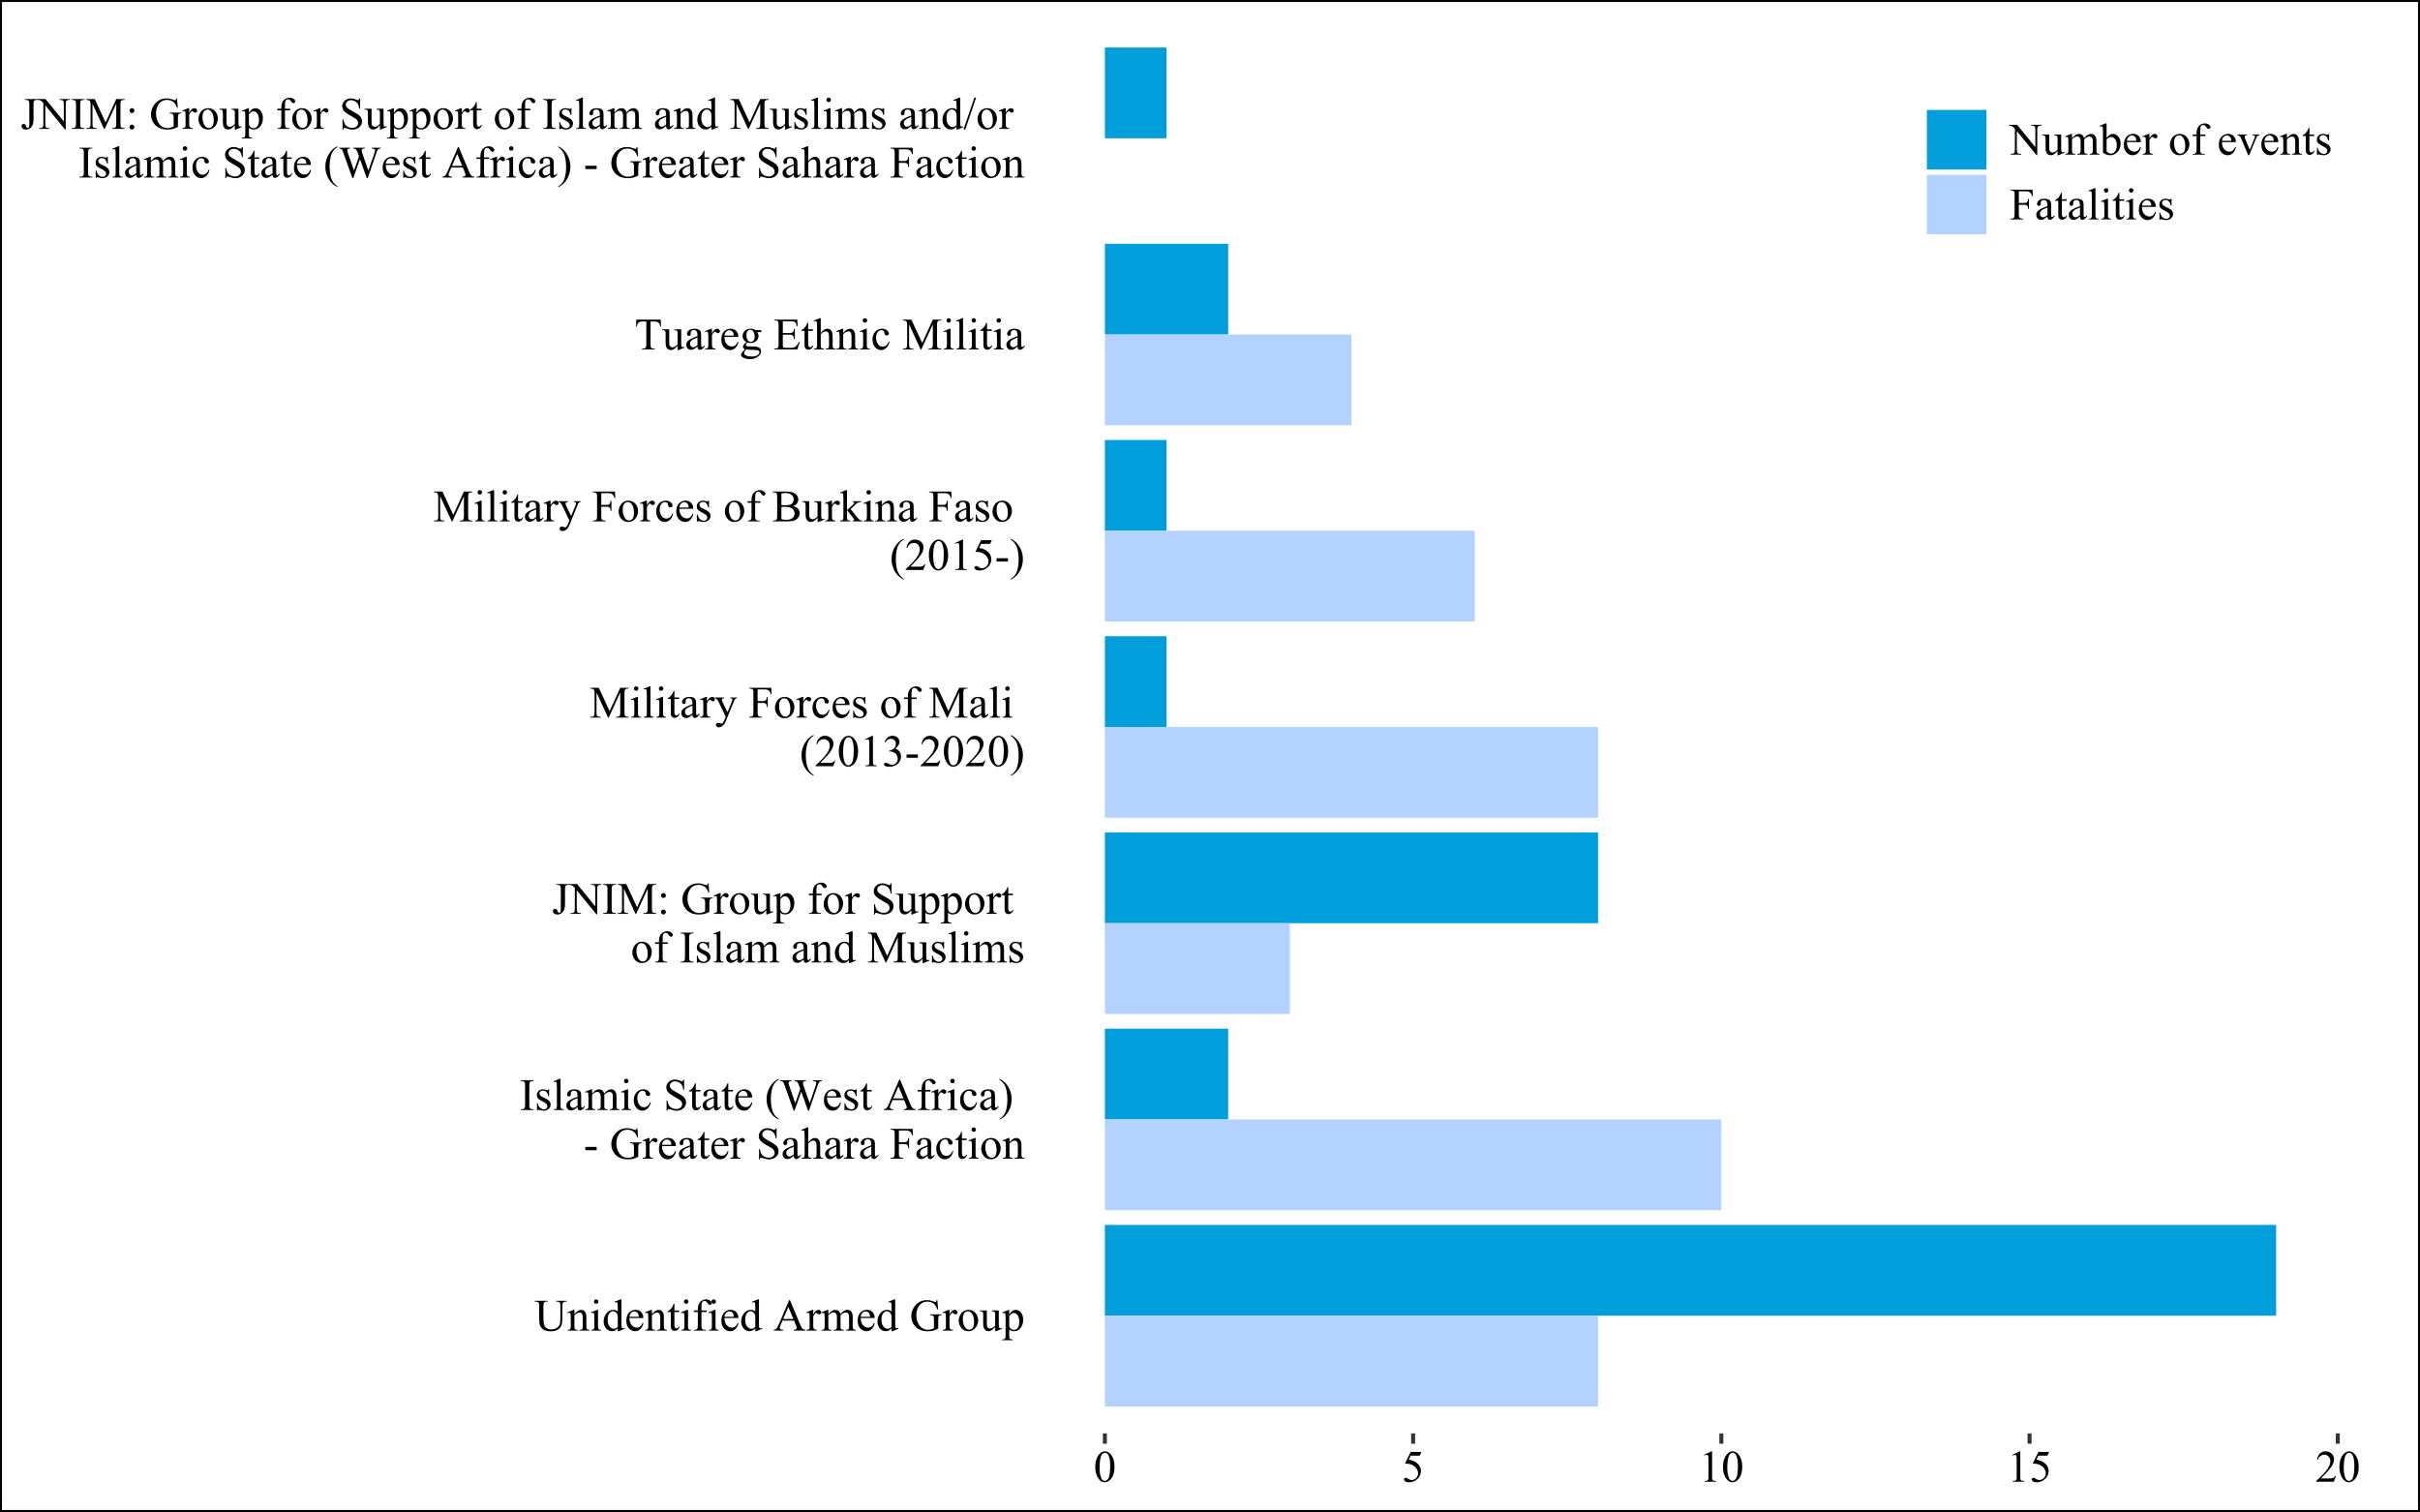 <?xml version="1.0" encoding="UTF-8"?>
<svg xmlns="http://www.w3.org/2000/svg" xmlns:xlink="http://www.w3.org/1999/xlink" width="645pt" height="403pt" viewBox="0 0 645 403" version="1.1">
<defs>
<g>
<symbol overflow="visible" id="glyph0-0">
<path style="stroke:none;" d="M 1.664 0 L 1.664 -7.5 L 7.664 -7.5 L 7.664 0 Z M 1.852 -0.188 L 7.477 -0.188 L 7.477 -7.312 L 1.852 -7.312 Z M 1.852 -0.188 "/>
</symbol>
<symbol overflow="visible" id="glyph0-1">
<path style="stroke:none;" d="M 5.727 -7.727 L 5.727 -7.945 L 8.539 -7.945 L 8.539 -7.727 L 8.238 -7.727 C 7.926 -7.723 7.684 -7.594 7.516 -7.336 C 7.434 -7.215 7.395 -6.934 7.395 -6.492 L 7.395 -3.27 C 7.395 -2.473 7.312 -1.852 7.156 -1.414 C 6.996 -0.973 6.688 -0.598 6.227 -0.285 C 5.762 0.031 5.133 0.188 4.336 0.188 C 3.469 0.188 2.809 0.039 2.359 -0.262 C 1.91 -0.562 1.594 -0.969 1.406 -1.477 C 1.281 -1.824 1.219 -2.477 1.219 -3.434 L 1.219 -6.539 C 1.219 -7.027 1.148 -7.348 1.016 -7.5 C 0.875 -7.648 0.66 -7.723 0.363 -7.727 L 0.062 -7.727 L 0.062 -7.945 L 3.5 -7.945 L 3.5 -7.727 L 3.195 -7.727 C 2.863 -7.723 2.629 -7.621 2.492 -7.418 C 2.391 -7.277 2.344 -6.984 2.344 -6.539 L 2.344 -3.078 C 2.344 -2.766 2.371 -2.414 2.43 -2.016 C 2.484 -1.617 2.586 -1.305 2.738 -1.082 C 2.883 -0.859 3.098 -0.676 3.379 -0.531 C 3.656 -0.387 4 -0.316 4.406 -0.316 C 4.926 -0.316 5.391 -0.43 5.801 -0.656 C 6.207 -0.883 6.484 -1.172 6.641 -1.523 C 6.789 -1.875 6.867 -2.473 6.867 -3.32 L 6.867 -6.539 C 6.867 -7.031 6.812 -7.34 6.703 -7.469 C 6.551 -7.637 6.324 -7.723 6.023 -7.727 Z M 5.727 -7.727 "/>
</symbol>
<symbol overflow="visible" id="glyph0-2">
<path style="stroke:none;" d="M 1.938 -4.391 C 2.566 -5.141 3.168 -5.52 3.738 -5.523 C 4.031 -5.52 4.281 -5.445 4.496 -5.305 C 4.703 -5.156 4.871 -4.918 5 -4.582 C 5.078 -4.348 5.121 -3.988 5.125 -3.504 L 5.125 -1.211 C 5.121 -0.871 5.148 -0.641 5.211 -0.523 C 5.25 -0.422 5.32 -0.348 5.418 -0.293 C 5.512 -0.238 5.688 -0.211 5.945 -0.211 L 5.945 0 L 3.293 0 L 3.293 -0.211 L 3.406 -0.211 C 3.652 -0.211 3.828 -0.246 3.93 -0.324 C 4.027 -0.395 4.098 -0.508 4.137 -0.664 C 4.152 -0.719 4.16 -0.902 4.16 -1.211 L 4.16 -3.41 C 4.16 -3.895 4.094 -4.246 3.969 -4.473 C 3.84 -4.691 3.629 -4.805 3.328 -4.805 C 2.863 -4.805 2.398 -4.551 1.938 -4.043 L 1.938 -1.211 C 1.934 -0.848 1.957 -0.625 2.004 -0.539 C 2.059 -0.422 2.133 -0.336 2.23 -0.289 C 2.324 -0.234 2.52 -0.211 2.812 -0.211 L 2.812 0 L 0.156 0 L 0.156 -0.211 L 0.273 -0.211 C 0.547 -0.211 0.73 -0.277 0.828 -0.418 C 0.922 -0.551 0.973 -0.816 0.973 -1.211 L 0.973 -3.203 C 0.973 -3.848 0.957 -4.242 0.926 -4.383 C 0.895 -4.523 0.848 -4.617 0.793 -4.668 C 0.73 -4.719 0.652 -4.746 0.551 -4.746 C 0.441 -4.746 0.309 -4.715 0.156 -4.656 L 0.07 -4.867 L 1.688 -5.523 L 1.938 -5.523 Z M 1.938 -4.391 "/>
</symbol>
<symbol overflow="visible" id="glyph0-3">
<path style="stroke:none;" d="M 1.742 -8.332 C 1.898 -8.332 2.039 -8.273 2.156 -8.156 C 2.273 -8.039 2.332 -7.898 2.332 -7.742 C 2.332 -7.57 2.273 -7.43 2.156 -7.316 C 2.039 -7.195 1.898 -7.137 1.742 -7.141 C 1.57 -7.137 1.43 -7.195 1.316 -7.316 C 1.195 -7.43 1.137 -7.57 1.141 -7.742 C 1.137 -7.898 1.195 -8.039 1.312 -8.156 C 1.43 -8.273 1.57 -8.332 1.742 -8.332 Z M 2.227 -5.523 L 2.227 -1.211 C 2.227 -0.875 2.25 -0.652 2.301 -0.543 C 2.348 -0.43 2.418 -0.348 2.516 -0.293 C 2.609 -0.238 2.785 -0.211 3.039 -0.211 L 3.039 0 L 0.434 0 L 0.434 -0.211 C 0.695 -0.211 0.871 -0.234 0.961 -0.285 C 1.047 -0.336 1.117 -0.422 1.172 -0.539 C 1.227 -0.656 1.254 -0.879 1.254 -1.211 L 1.254 -3.281 C 1.254 -3.863 1.234 -4.238 1.203 -4.414 C 1.172 -4.535 1.129 -4.621 1.07 -4.672 C 1.012 -4.719 0.934 -4.746 0.832 -4.746 C 0.723 -4.746 0.59 -4.715 0.434 -4.656 L 0.352 -4.867 L 1.969 -5.523 Z M 2.227 -5.523 "/>
</symbol>
<symbol overflow="visible" id="glyph0-4">
<path style="stroke:none;" d="M 4.164 -0.602 C 3.902 -0.328 3.648 -0.133 3.398 -0.016 C 3.148 0.105 2.879 0.164 2.59 0.164 C 2.004 0.164 1.492 -0.078 1.055 -0.57 C 0.617 -1.055 0.398 -1.688 0.398 -2.461 C 0.398 -3.23 0.641 -3.934 1.125 -4.574 C 1.609 -5.211 2.23 -5.531 2.992 -5.531 C 3.465 -5.531 3.855 -5.379 4.164 -5.078 L 4.164 -6.07 C 4.16 -6.684 4.145 -7.059 4.121 -7.203 C 4.09 -7.34 4.047 -7.438 3.984 -7.488 C 3.922 -7.535 3.844 -7.559 3.75 -7.562 C 3.648 -7.559 3.512 -7.527 3.344 -7.469 L 3.27 -7.676 L 4.867 -8.332 L 5.133 -8.332 L 5.133 -2.125 C 5.133 -1.496 5.145 -1.113 5.176 -0.973 C 5.199 -0.832 5.246 -0.734 5.316 -0.684 C 5.379 -0.625 5.457 -0.598 5.543 -0.602 C 5.648 -0.598 5.789 -0.633 5.965 -0.703 L 6.031 -0.5 L 4.438 0.164 L 4.164 0.164 Z M 4.164 -1.016 L 4.164 -3.781 C 4.141 -4.043 4.07 -4.285 3.957 -4.508 C 3.836 -4.723 3.68 -4.887 3.488 -5 C 3.293 -5.109 3.105 -5.168 2.922 -5.168 C 2.574 -5.168 2.27 -5.012 2.004 -4.703 C 1.645 -4.293 1.465 -3.699 1.469 -2.922 C 1.465 -2.133 1.637 -1.527 1.984 -1.109 C 2.324 -0.688 2.707 -0.48 3.133 -0.48 C 3.488 -0.48 3.832 -0.656 4.164 -1.016 Z M 4.164 -1.016 "/>
</symbol>
<symbol overflow="visible" id="glyph0-5">
<path style="stroke:none;" d="M 1.277 -3.344 C 1.273 -2.543 1.465 -1.918 1.859 -1.469 C 2.246 -1.012 2.707 -0.785 3.234 -0.789 C 3.586 -0.785 3.891 -0.883 4.148 -1.078 C 4.406 -1.273 4.625 -1.605 4.805 -2.074 L 4.984 -1.957 C 4.902 -1.422 4.664 -0.934 4.27 -0.496 C 3.875 -0.055 3.383 0.164 2.789 0.164 C 2.141 0.164 1.586 -0.086 1.133 -0.59 C 0.672 -1.09 0.445 -1.766 0.445 -2.613 C 0.445 -3.531 0.68 -4.246 1.152 -4.762 C 1.621 -5.273 2.211 -5.531 2.922 -5.531 C 3.523 -5.531 4.02 -5.332 4.406 -4.938 C 4.789 -4.539 4.98 -4.008 4.984 -3.344 Z M 1.277 -3.688 L 3.762 -3.688 C 3.742 -4.027 3.699 -4.27 3.641 -4.414 C 3.539 -4.629 3.395 -4.801 3.203 -4.93 C 3.008 -5.051 2.805 -5.113 2.594 -5.117 C 2.27 -5.113 1.98 -4.988 1.727 -4.738 C 1.469 -4.484 1.32 -4.133 1.277 -3.688 Z M 1.277 -3.688 "/>
</symbol>
<symbol overflow="visible" id="glyph0-6">
<path style="stroke:none;" d="M 1.934 -7.133 L 1.934 -5.367 L 3.188 -5.367 L 3.188 -4.957 L 1.934 -4.957 L 1.934 -1.477 C 1.934 -1.125 1.98 -0.891 2.082 -0.773 C 2.18 -0.652 2.309 -0.59 2.469 -0.594 C 2.594 -0.59 2.719 -0.629 2.84 -0.711 C 2.961 -0.789 3.055 -0.91 3.125 -1.066 L 3.352 -1.066 C 3.215 -0.684 3.02 -0.395 2.773 -0.203 C 2.52 -0.012 2.262 0.082 2 0.086 C 1.812 0.082 1.637 0.035 1.469 -0.062 C 1.293 -0.16 1.168 -0.301 1.09 -0.488 C 1.008 -0.668 0.965 -0.957 0.969 -1.348 L 0.969 -4.957 L 0.117 -4.957 L 0.117 -5.148 C 0.328 -5.234 0.547 -5.379 0.773 -5.586 C 1 -5.789 1.199 -6.035 1.375 -6.316 C 1.465 -6.465 1.59 -6.734 1.75 -7.133 Z M 1.934 -7.133 "/>
</symbol>
<symbol overflow="visible" id="glyph0-7">
<path style="stroke:none;" d="M 2.473 -4.945 L 2.473 -1.418 C 2.473 -0.918 2.527 -0.602 2.637 -0.469 C 2.777 -0.297 2.969 -0.211 3.219 -0.211 L 3.703 -0.211 L 3.703 0 L 0.5 0 L 0.5 -0.211 L 0.738 -0.211 C 0.895 -0.211 1.035 -0.25 1.164 -0.328 C 1.293 -0.406 1.383 -0.512 1.434 -0.645 C 1.48 -0.777 1.504 -1.035 1.508 -1.418 L 1.508 -4.945 L 0.461 -4.945 L 0.461 -5.367 L 1.508 -5.367 L 1.508 -5.719 C 1.504 -6.254 1.59 -6.707 1.766 -7.078 C 1.934 -7.445 2.195 -7.742 2.551 -7.977 C 2.902 -8.203 3.301 -8.32 3.742 -8.32 C 4.152 -8.32 4.531 -8.188 4.875 -7.922 C 5.102 -7.742 5.215 -7.543 5.215 -7.328 C 5.215 -7.211 5.164 -7.102 5.062 -7 C 4.961 -6.895 4.852 -6.844 4.734 -6.844 C 4.645 -6.844 4.547 -6.875 4.449 -6.941 C 4.348 -7.004 4.227 -7.141 4.082 -7.355 C 3.938 -7.566 3.805 -7.711 3.688 -7.789 C 3.562 -7.859 3.43 -7.898 3.281 -7.898 C 3.102 -7.898 2.949 -7.848 2.824 -7.754 C 2.699 -7.652 2.609 -7.504 2.555 -7.309 C 2.5 -7.105 2.473 -6.59 2.473 -5.754 L 2.473 -5.367 L 3.855 -5.367 L 3.855 -4.945 Z M 2.473 -4.945 "/>
</symbol>
<symbol overflow="visible" id="glyph0-8">
<path style="stroke:none;" d=""/>
</symbol>
<symbol overflow="visible" id="glyph0-9">
<path style="stroke:none;" d="M 5.492 -2.66 L 2.414 -2.66 L 1.875 -1.406 C 1.742 -1.098 1.676 -0.867 1.676 -0.715 C 1.676 -0.59 1.73 -0.48 1.848 -0.395 C 1.961 -0.301 2.211 -0.242 2.594 -0.219 L 2.594 0 L 0.094 0 L 0.094 -0.219 C 0.426 -0.273 0.641 -0.352 0.738 -0.445 C 0.938 -0.633 1.156 -1.012 1.398 -1.586 L 4.195 -8.125 L 4.398 -8.125 L 7.164 -1.516 C 7.387 -0.98 7.59 -0.637 7.773 -0.48 C 7.953 -0.324 8.207 -0.234 8.531 -0.219 L 8.531 0 L 5.398 0 L 5.398 -0.219 C 5.711 -0.23 5.926 -0.285 6.035 -0.375 C 6.145 -0.461 6.199 -0.57 6.203 -0.703 C 6.199 -0.875 6.121 -1.145 5.969 -1.516 Z M 5.328 -3.094 L 3.977 -6.305 L 2.594 -3.094 Z M 5.328 -3.094 "/>
</symbol>
<symbol overflow="visible" id="glyph0-10">
<path style="stroke:none;" d="M 1.945 -5.523 L 1.945 -4.32 C 2.391 -5.117 2.852 -5.52 3.328 -5.523 C 3.539 -5.52 3.715 -5.453 3.859 -5.328 C 3.996 -5.195 4.066 -5.047 4.07 -4.875 C 4.066 -4.723 4.016 -4.594 3.918 -4.488 C 3.812 -4.379 3.691 -4.324 3.555 -4.328 C 3.418 -4.324 3.266 -4.391 3.098 -4.531 C 2.926 -4.664 2.801 -4.734 2.719 -4.734 C 2.648 -4.734 2.57 -4.695 2.492 -4.617 C 2.312 -4.453 2.133 -4.188 1.945 -3.828 L 1.945 -1.254 C 1.945 -0.957 1.98 -0.73 2.055 -0.578 C 2.105 -0.473 2.195 -0.387 2.324 -0.316 C 2.453 -0.246 2.641 -0.211 2.883 -0.211 L 2.883 0 L 0.133 0 L 0.133 -0.211 C 0.406 -0.211 0.609 -0.254 0.742 -0.34 C 0.84 -0.402 0.91 -0.5 0.949 -0.641 C 0.965 -0.703 0.973 -0.895 0.977 -1.207 L 0.977 -3.289 C 0.973 -3.91 0.961 -4.281 0.938 -4.402 C 0.914 -4.52 0.867 -4.609 0.797 -4.664 C 0.727 -4.719 0.641 -4.746 0.547 -4.746 C 0.422 -4.746 0.285 -4.715 0.133 -4.656 L 0.078 -4.867 L 1.699 -5.523 Z M 1.945 -5.523 "/>
</symbol>
<symbol overflow="visible" id="glyph0-11">
<path style="stroke:none;" d="M 1.969 -4.383 C 2.359 -4.773 2.59 -4.996 2.66 -5.055 C 2.832 -5.203 3.02 -5.32 3.227 -5.402 C 3.426 -5.48 3.629 -5.52 3.832 -5.523 C 4.168 -5.52 4.457 -5.422 4.699 -5.23 C 4.941 -5.031 5.102 -4.75 5.188 -4.383 C 5.586 -4.852 5.926 -5.156 6.203 -5.305 C 6.48 -5.445 6.766 -5.52 7.062 -5.523 C 7.344 -5.52 7.598 -5.445 7.816 -5.305 C 8.035 -5.156 8.211 -4.918 8.344 -4.586 C 8.43 -4.359 8.473 -4.004 8.473 -3.523 L 8.473 -1.211 C 8.473 -0.875 8.496 -0.645 8.547 -0.523 C 8.586 -0.43 8.66 -0.355 8.766 -0.301 C 8.867 -0.238 9.039 -0.211 9.281 -0.211 L 9.281 0 L 6.633 0 L 6.633 -0.211 L 6.742 -0.211 C 6.973 -0.211 7.152 -0.254 7.281 -0.344 C 7.371 -0.402 7.438 -0.504 7.477 -0.645 C 7.492 -0.707 7.5 -0.895 7.5 -1.211 L 7.5 -3.523 C 7.5 -3.957 7.445 -4.266 7.344 -4.445 C 7.188 -4.691 6.945 -4.816 6.609 -4.82 C 6.398 -4.816 6.188 -4.766 5.984 -4.664 C 5.773 -4.562 5.523 -4.371 5.227 -4.09 L 5.215 -4.023 L 5.227 -3.773 L 5.227 -1.211 C 5.227 -0.844 5.246 -0.617 5.289 -0.527 C 5.328 -0.434 5.406 -0.355 5.52 -0.301 C 5.629 -0.238 5.82 -0.211 6.102 -0.211 L 6.102 0 L 3.387 0 L 3.387 -0.211 C 3.684 -0.211 3.887 -0.246 3.996 -0.316 C 4.105 -0.387 4.184 -0.492 4.23 -0.633 C 4.246 -0.699 4.254 -0.891 4.258 -1.211 L 4.258 -3.523 C 4.254 -3.957 4.191 -4.273 4.066 -4.465 C 3.895 -4.715 3.652 -4.84 3.344 -4.84 C 3.133 -4.84 2.926 -4.781 2.719 -4.672 C 2.395 -4.496 2.145 -4.305 1.969 -4.09 L 1.969 -1.211 C 1.969 -0.859 1.992 -0.633 2.043 -0.527 C 2.09 -0.418 2.16 -0.336 2.258 -0.289 C 2.352 -0.234 2.547 -0.211 2.844 -0.211 L 2.844 0 L 0.188 0 L 0.188 -0.211 C 0.43 -0.211 0.602 -0.234 0.703 -0.289 C 0.801 -0.336 0.875 -0.422 0.926 -0.539 C 0.973 -0.656 0.996 -0.879 1 -1.211 L 1 -3.266 C 0.996 -3.852 0.98 -4.234 0.949 -4.406 C 0.918 -4.535 0.875 -4.621 0.82 -4.672 C 0.762 -4.719 0.68 -4.746 0.578 -4.746 C 0.465 -4.746 0.336 -4.715 0.188 -4.656 L 0.102 -4.867 L 1.719 -5.523 L 1.969 -5.523 Z M 1.969 -4.383 "/>
</symbol>
<symbol overflow="visible" id="glyph0-12">
<path style="stroke:none;" d="M 7.367 -8.125 L 7.57 -5.617 L 7.367 -5.617 C 7.156 -6.238 6.891 -6.711 6.562 -7.031 C 6.086 -7.488 5.477 -7.715 4.742 -7.719 C 3.727 -7.715 2.957 -7.316 2.43 -6.516 C 1.988 -5.836 1.77 -5.031 1.77 -4.102 C 1.77 -3.344 1.914 -2.652 2.207 -2.027 C 2.5 -1.402 2.883 -0.941 3.359 -0.652 C 3.828 -0.359 4.316 -0.215 4.82 -0.219 C 5.113 -0.215 5.398 -0.254 5.672 -0.328 C 5.945 -0.398 6.207 -0.508 6.461 -0.656 L 6.461 -2.953 C 6.457 -3.352 6.426 -3.609 6.371 -3.734 C 6.309 -3.855 6.215 -3.949 6.09 -4.016 C 5.957 -4.078 5.734 -4.113 5.422 -4.113 L 5.422 -4.336 L 8.496 -4.336 L 8.496 -4.113 L 8.352 -4.113 C 8.039 -4.113 7.832 -4.012 7.723 -3.809 C 7.645 -3.664 7.605 -3.379 7.605 -2.953 L 7.605 -0.523 C 7.152 -0.273 6.707 -0.098 6.273 0.012 C 5.832 0.121 5.348 0.176 4.816 0.18 C 3.281 0.176 2.113 -0.312 1.32 -1.297 C 0.719 -2.031 0.422 -2.883 0.422 -3.852 C 0.422 -4.547 0.59 -5.219 0.926 -5.859 C 1.324 -6.617 1.871 -7.203 2.566 -7.617 C 3.145 -7.953 3.832 -8.121 4.629 -8.125 C 4.918 -8.121 5.18 -8.098 5.418 -8.055 C 5.652 -8.004 5.988 -7.902 6.422 -7.746 C 6.641 -7.664 6.785 -7.621 6.859 -7.625 C 6.934 -7.621 6.996 -7.656 7.051 -7.727 C 7.102 -7.793 7.137 -7.926 7.148 -8.125 Z M 7.367 -8.125 "/>
</symbol>
<symbol overflow="visible" id="glyph0-13">
<path style="stroke:none;" d="M 3 -5.523 C 3.812 -5.52 4.465 -5.211 4.957 -4.602 C 5.375 -4.07 5.582 -3.465 5.586 -2.781 C 5.582 -2.301 5.469 -1.816 5.238 -1.324 C 5.004 -0.832 4.684 -0.461 4.285 -0.211 C 3.879 0.039 3.43 0.164 2.938 0.164 C 2.125 0.164 1.484 -0.156 1.008 -0.805 C 0.605 -1.344 0.402 -1.953 0.406 -2.633 C 0.402 -3.117 0.523 -3.605 0.77 -4.098 C 1.012 -4.582 1.336 -4.941 1.734 -5.176 C 2.133 -5.402 2.555 -5.52 3 -5.523 Z M 2.82 -5.145 C 2.609 -5.145 2.402 -5.082 2.195 -4.957 C 1.984 -4.832 1.816 -4.617 1.688 -4.312 C 1.555 -4.004 1.488 -3.605 1.492 -3.125 C 1.488 -2.34 1.645 -1.668 1.957 -1.102 C 2.27 -0.531 2.68 -0.246 3.188 -0.25 C 3.566 -0.246 3.879 -0.402 4.125 -0.719 C 4.367 -1.027 4.488 -1.566 4.492 -2.332 C 4.488 -3.285 4.285 -4.035 3.879 -4.582 C 3.598 -4.957 3.242 -5.145 2.82 -5.145 Z M 2.82 -5.145 "/>
</symbol>
<symbol overflow="visible" id="glyph0-14">
<path style="stroke:none;" d="M 5.078 -5.367 L 5.078 -2.117 C 5.074 -1.492 5.09 -1.113 5.121 -0.973 C 5.152 -0.832 5.199 -0.734 5.262 -0.684 C 5.324 -0.625 5.398 -0.598 5.492 -0.602 C 5.609 -0.598 5.746 -0.633 5.898 -0.703 L 5.984 -0.5 L 4.375 0.164 L 4.113 0.164 L 4.113 -0.973 C 3.652 -0.473 3.301 -0.156 3.059 -0.027 C 2.816 0.102 2.559 0.164 2.289 0.164 C 1.988 0.164 1.727 0.078 1.508 -0.098 C 1.285 -0.27 1.133 -0.492 1.051 -0.77 C 0.961 -1.039 0.918 -1.426 0.922 -1.93 L 0.922 -4.324 C 0.918 -4.574 0.891 -4.75 0.84 -4.852 C 0.781 -4.949 0.699 -5.023 0.594 -5.078 C 0.484 -5.129 0.293 -5.152 0.012 -5.148 L 0.012 -5.367 L 1.891 -5.367 L 1.891 -1.773 C 1.887 -1.27 1.973 -0.941 2.152 -0.789 C 2.324 -0.629 2.535 -0.551 2.781 -0.555 C 2.949 -0.551 3.141 -0.605 3.352 -0.715 C 3.562 -0.82 3.816 -1.02 4.113 -1.32 L 4.113 -4.359 C 4.113 -4.664 4.055 -4.867 3.945 -4.977 C 3.832 -5.082 3.602 -5.141 3.25 -5.148 L 3.25 -5.367 Z M 5.078 -5.367 "/>
</symbol>
<symbol overflow="visible" id="glyph0-15">
<path style="stroke:none;" d="M -0.012 -4.836 L 1.641 -5.5 L 1.863 -5.5 L 1.863 -4.25 C 2.141 -4.719 2.418 -5.051 2.699 -5.238 C 2.977 -5.426 3.27 -5.52 3.578 -5.523 C 4.117 -5.52 4.566 -5.309 4.93 -4.891 C 5.367 -4.371 5.59 -3.699 5.59 -2.875 C 5.59 -1.949 5.324 -1.184 4.793 -0.578 C 4.355 -0.082 3.805 0.164 3.141 0.164 C 2.852 0.164 2.602 0.121 2.391 0.039 C 2.234 -0.02 2.059 -0.133 1.863 -0.312 L 1.863 1.324 C 1.863 1.691 1.883 1.922 1.93 2.023 C 1.973 2.117 2.051 2.199 2.164 2.262 C 2.273 2.32 2.477 2.348 2.773 2.352 L 2.773 2.566 L -0.039 2.566 L -0.039 2.352 L 0.105 2.352 C 0.32 2.352 0.504 2.312 0.656 2.227 C 0.727 2.184 0.781 2.113 0.828 2.02 C 0.867 1.922 0.891 1.68 0.891 1.289 L 0.891 -3.785 C 0.891 -4.129 0.875 -4.348 0.844 -4.445 C 0.812 -4.535 0.762 -4.605 0.695 -4.656 C 0.625 -4.699 0.531 -4.723 0.414 -4.727 C 0.316 -4.723 0.199 -4.695 0.059 -4.648 Z M 1.863 -3.902 L 1.863 -1.898 C 1.863 -1.465 1.879 -1.18 1.914 -1.043 C 1.969 -0.816 2.102 -0.617 2.316 -0.445 C 2.527 -0.273 2.797 -0.188 3.125 -0.188 C 3.512 -0.188 3.828 -0.34 4.07 -0.645 C 4.387 -1.043 4.547 -1.602 4.547 -2.328 C 4.547 -3.141 4.367 -3.773 4.008 -4.219 C 3.758 -4.523 3.461 -4.676 3.117 -4.676 C 2.93 -4.676 2.742 -4.629 2.562 -4.535 C 2.418 -4.465 2.188 -4.254 1.863 -3.902 Z M 1.863 -3.902 "/>
</symbol>
<symbol overflow="visible" id="glyph0-16">
<path style="stroke:none;" d="M 3.703 -0.219 L 3.703 0 L 0.297 0 L 0.297 -0.219 L 0.578 -0.219 C 0.902 -0.215 1.141 -0.312 1.297 -0.504 C 1.387 -0.629 1.434 -0.93 1.438 -1.406 L 1.438 -6.539 C 1.434 -6.938 1.41 -7.203 1.359 -7.336 C 1.32 -7.434 1.238 -7.516 1.117 -7.586 C 0.941 -7.676 0.762 -7.723 0.578 -7.727 L 0.297 -7.727 L 0.297 -7.945 L 3.703 -7.945 L 3.703 -7.727 L 3.414 -7.727 C 3.09 -7.723 2.855 -7.629 2.707 -7.441 C 2.609 -7.316 2.559 -7.016 2.562 -6.539 L 2.562 -1.406 C 2.559 -1.004 2.586 -0.738 2.637 -0.609 C 2.676 -0.508 2.758 -0.422 2.883 -0.359 C 3.047 -0.262 3.223 -0.215 3.414 -0.219 Z M 3.703 -0.219 "/>
</symbol>
<symbol overflow="visible" id="glyph0-17">
<path style="stroke:none;" d="M 3.844 -5.523 L 3.844 -3.695 L 3.648 -3.695 C 3.5 -4.27 3.309 -4.66 3.078 -4.867 C 2.844 -5.074 2.551 -5.18 2.191 -5.18 C 1.918 -5.18 1.695 -5.105 1.527 -4.961 C 1.359 -4.816 1.277 -4.656 1.277 -4.484 C 1.277 -4.262 1.34 -4.074 1.465 -3.922 C 1.586 -3.758 1.832 -3.59 2.203 -3.41 L 3.059 -2.992 C 3.852 -2.605 4.246 -2.098 4.25 -1.465 C 4.246 -0.977 4.062 -0.582 3.695 -0.285 C 3.324 0.016 2.91 0.164 2.453 0.164 C 2.121 0.164 1.746 0.105 1.328 -0.012 C 1.199 -0.051 1.094 -0.07 1.016 -0.07 C 0.922 -0.07 0.852 -0.02 0.805 0.082 L 0.609 0.082 L 0.609 -1.836 L 0.805 -1.836 C 0.91 -1.285 1.121 -0.875 1.43 -0.598 C 1.734 -0.316 2.078 -0.176 2.469 -0.18 C 2.734 -0.176 2.953 -0.254 3.125 -0.418 C 3.293 -0.574 3.379 -0.766 3.383 -0.992 C 3.379 -1.258 3.285 -1.484 3.098 -1.668 C 2.906 -1.852 2.527 -2.086 1.961 -2.367 C 1.395 -2.648 1.023 -2.902 0.852 -3.129 C 0.672 -3.348 0.586 -3.629 0.586 -3.973 C 0.586 -4.41 0.734 -4.777 1.039 -5.078 C 1.336 -5.371 1.73 -5.52 2.215 -5.523 C 2.426 -5.52 2.68 -5.477 2.984 -5.391 C 3.18 -5.332 3.312 -5.301 3.383 -5.305 C 3.441 -5.301 3.492 -5.316 3.527 -5.344 C 3.559 -5.367 3.598 -5.426 3.648 -5.523 Z M 3.844 -5.523 "/>
</symbol>
<symbol overflow="visible" id="glyph0-18">
<path style="stroke:none;" d="M 2.219 -8.332 L 2.219 -1.211 C 2.215 -0.875 2.238 -0.652 2.293 -0.547 C 2.34 -0.434 2.418 -0.352 2.52 -0.297 C 2.621 -0.238 2.809 -0.211 3.086 -0.211 L 3.086 0 L 0.457 0 L 0.457 -0.211 C 0.703 -0.211 0.871 -0.234 0.961 -0.285 C 1.047 -0.336 1.117 -0.422 1.172 -0.539 C 1.223 -0.656 1.246 -0.879 1.25 -1.211 L 1.25 -6.086 C 1.246 -6.691 1.234 -7.062 1.207 -7.203 C 1.176 -7.34 1.129 -7.438 1.074 -7.488 C 1.012 -7.535 0.938 -7.559 0.844 -7.562 C 0.742 -7.559 0.613 -7.527 0.457 -7.469 L 0.359 -7.676 L 1.957 -8.332 Z M 2.219 -8.332 "/>
</symbol>
<symbol overflow="visible" id="glyph0-19">
<path style="stroke:none;" d="M 3.414 -0.773 C 2.863 -0.344 2.52 -0.098 2.379 -0.035 C 2.168 0.059 1.941 0.105 1.703 0.109 C 1.332 0.105 1.027 -0.02 0.789 -0.27 C 0.547 -0.52 0.426 -0.852 0.43 -1.273 C 0.426 -1.531 0.484 -1.758 0.602 -1.953 C 0.762 -2.215 1.039 -2.465 1.438 -2.703 C 1.828 -2.934 2.488 -3.219 3.414 -3.555 L 3.414 -3.766 C 3.41 -4.301 3.324 -4.668 3.16 -4.867 C 2.988 -5.066 2.742 -5.168 2.422 -5.168 C 2.172 -5.168 1.977 -5.102 1.836 -4.969 C 1.68 -4.836 1.605 -4.684 1.609 -4.512 L 1.625 -4.172 C 1.621 -3.992 1.574 -3.852 1.484 -3.754 C 1.391 -3.656 1.273 -3.609 1.125 -3.609 C 0.977 -3.609 0.855 -3.66 0.77 -3.762 C 0.676 -3.863 0.633 -4 0.633 -4.18 C 0.633 -4.508 0.805 -4.816 1.148 -5.102 C 1.492 -5.379 1.973 -5.52 2.594 -5.523 C 3.07 -5.52 3.461 -5.441 3.766 -5.285 C 3.996 -5.16 4.168 -4.969 4.277 -4.719 C 4.348 -4.547 4.383 -4.203 4.383 -3.688 L 4.383 -1.863 C 4.383 -1.348 4.391 -1.031 4.41 -0.922 C 4.43 -0.805 4.461 -0.73 4.508 -0.691 C 4.551 -0.652 4.605 -0.633 4.664 -0.633 C 4.727 -0.633 4.781 -0.645 4.828 -0.672 C 4.91 -0.723 5.066 -0.867 5.305 -1.102 L 5.305 -0.773 C 4.863 -0.188 4.445 0.105 4.047 0.105 C 3.855 0.105 3.703 0.039 3.59 -0.094 C 3.477 -0.227 3.418 -0.453 3.414 -0.773 Z M 3.414 -1.156 L 3.414 -3.199 C 2.824 -2.965 2.445 -2.797 2.273 -2.703 C 1.965 -2.527 1.742 -2.348 1.613 -2.164 C 1.477 -1.973 1.41 -1.77 1.414 -1.547 C 1.41 -1.266 1.496 -1.031 1.664 -0.848 C 1.828 -0.66 2.02 -0.566 2.242 -0.57 C 2.535 -0.566 2.926 -0.762 3.414 -1.156 Z M 3.414 -1.156 "/>
</symbol>
<symbol overflow="visible" id="glyph0-20">
<path style="stroke:none;" d="M 4.934 -2.039 C 4.789 -1.328 4.504 -0.781 4.086 -0.406 C 3.66 -0.023 3.195 0.164 2.684 0.164 C 2.074 0.164 1.543 -0.09 1.09 -0.602 C 0.637 -1.113 0.41 -1.805 0.41 -2.68 C 0.41 -3.52 0.66 -4.207 1.16 -4.734 C 1.66 -5.258 2.262 -5.52 2.969 -5.523 C 3.496 -5.52 3.93 -5.379 4.27 -5.105 C 4.609 -4.824 4.781 -4.535 4.781 -4.234 C 4.781 -4.086 4.73 -3.965 4.637 -3.875 C 4.535 -3.781 4.402 -3.738 4.234 -3.738 C 4.004 -3.738 3.832 -3.812 3.715 -3.961 C 3.648 -4.043 3.602 -4.199 3.582 -4.43 C 3.559 -4.656 3.48 -4.832 3.344 -4.957 C 3.207 -5.074 3.02 -5.133 2.777 -5.133 C 2.387 -5.133 2.07 -4.988 1.836 -4.699 C 1.516 -4.316 1.359 -3.809 1.359 -3.18 C 1.359 -2.535 1.516 -1.969 1.832 -1.484 C 2.145 -0.992 2.57 -0.75 3.105 -0.75 C 3.488 -0.75 3.832 -0.879 4.137 -1.141 C 4.352 -1.32 4.559 -1.648 4.766 -2.121 Z M 4.934 -2.039 "/>
</symbol>
<symbol overflow="visible" id="glyph0-21">
<path style="stroke:none;" d="M 5.5 -8.125 L 5.5 -5.379 L 5.285 -5.379 C 5.215 -5.906 5.086 -6.324 4.906 -6.641 C 4.719 -6.949 4.461 -7.199 4.129 -7.383 C 3.789 -7.562 3.441 -7.652 3.086 -7.656 C 2.676 -7.652 2.34 -7.527 2.078 -7.285 C 1.809 -7.035 1.676 -6.754 1.68 -6.438 C 1.676 -6.195 1.762 -5.977 1.934 -5.777 C 2.176 -5.48 2.75 -5.09 3.664 -4.605 C 4.398 -4.207 4.906 -3.898 5.18 -3.688 C 5.453 -3.469 5.66 -3.219 5.809 -2.934 C 5.953 -2.641 6.027 -2.34 6.031 -2.027 C 6.027 -1.426 5.793 -0.906 5.328 -0.473 C 4.859 -0.039 4.262 0.176 3.527 0.18 C 3.293 0.176 3.074 0.16 2.875 0.129 C 2.754 0.109 2.504 0.039 2.125 -0.082 C 1.742 -0.207 1.5 -0.27 1.398 -0.27 C 1.301 -0.27 1.223 -0.238 1.168 -0.18 C 1.109 -0.121 1.07 -0.004 1.043 0.18 L 0.828 0.18 L 0.828 -2.543 L 1.043 -2.543 C 1.145 -1.973 1.281 -1.543 1.453 -1.262 C 1.625 -0.973 1.887 -0.738 2.242 -0.555 C 2.594 -0.363 2.98 -0.27 3.406 -0.273 C 3.891 -0.27 4.277 -0.398 4.559 -0.66 C 4.84 -0.914 4.98 -1.219 4.984 -1.578 C 4.98 -1.766 4.926 -1.965 4.824 -2.168 C 4.715 -2.367 4.551 -2.551 4.324 -2.727 C 4.168 -2.836 3.75 -3.086 3.074 -3.469 C 2.391 -3.852 1.906 -4.156 1.625 -4.383 C 1.336 -4.609 1.121 -4.859 0.973 -5.133 C 0.824 -5.406 0.75 -5.707 0.75 -6.035 C 0.75 -6.605 0.969 -7.094 1.406 -7.508 C 1.844 -7.914 2.398 -8.121 3.078 -8.125 C 3.496 -8.121 3.945 -8.02 4.418 -7.816 C 4.637 -7.719 4.789 -7.668 4.883 -7.672 C 4.977 -7.668 5.059 -7.699 5.129 -7.762 C 5.191 -7.82 5.246 -7.941 5.285 -8.125 Z M 5.5 -8.125 "/>
</symbol>
<symbol overflow="visible" id="glyph0-22">
<path style="stroke:none;" d="M 3.727 2.352 L 3.727 2.566 C 3.137 2.27 2.645 1.922 2.25 1.523 C 1.688 0.953 1.254 0.285 0.949 -0.48 C 0.645 -1.246 0.492 -2.043 0.492 -2.875 C 0.492 -4.086 0.789 -5.191 1.387 -6.191 C 1.984 -7.188 2.766 -7.902 3.727 -8.332 L 3.727 -8.086 C 3.246 -7.82 2.852 -7.457 2.543 -6.996 C 2.23 -6.535 2 -5.949 1.852 -5.242 C 1.699 -4.535 1.621 -3.797 1.625 -3.031 C 1.621 -2.188 1.688 -1.43 1.816 -0.75 C 1.918 -0.211 2.039 0.219 2.184 0.547 C 2.328 0.871 2.523 1.188 2.766 1.488 C 3.008 1.785 3.328 2.07 3.727 2.352 Z M 3.727 2.352 "/>
</symbol>
<symbol overflow="visible" id="glyph0-23">
<path style="stroke:none;" d="M 11.234 -7.945 L 11.234 -7.727 C 11.023 -7.723 10.855 -7.688 10.727 -7.617 C 10.598 -7.543 10.477 -7.402 10.359 -7.203 C 10.281 -7.062 10.156 -6.738 9.992 -6.223 L 7.773 0.18 L 7.539 0.18 L 5.73 -4.898 L 3.93 0.18 L 3.719 0.18 L 1.359 -6.414 C 1.18 -6.906 1.066 -7.199 1.023 -7.289 C 0.941 -7.438 0.836 -7.547 0.703 -7.617 C 0.57 -7.688 0.387 -7.723 0.156 -7.727 L 0.156 -7.945 L 3.102 -7.945 L 3.102 -7.727 L 2.961 -7.727 C 2.75 -7.723 2.594 -7.676 2.484 -7.586 C 2.375 -7.488 2.32 -7.375 2.32 -7.25 C 2.32 -7.109 2.406 -6.797 2.578 -6.305 L 4.141 -1.844 L 5.461 -5.637 L 5.227 -6.305 L 5.039 -6.836 C 4.953 -7.031 4.859 -7.203 4.766 -7.352 C 4.711 -7.426 4.648 -7.488 4.578 -7.539 C 4.477 -7.609 4.379 -7.66 4.281 -7.695 C 4.207 -7.711 4.09 -7.723 3.93 -7.727 L 3.93 -7.945 L 7.023 -7.945 L 7.023 -7.727 L 6.812 -7.727 C 6.59 -7.723 6.43 -7.676 6.332 -7.586 C 6.227 -7.488 6.176 -7.363 6.18 -7.207 C 6.176 -7.004 6.266 -6.656 6.445 -6.164 L 7.969 -1.844 L 9.48 -6.223 C 9.652 -6.707 9.738 -7.043 9.738 -7.23 C 9.738 -7.32 9.707 -7.402 9.652 -7.484 C 9.594 -7.559 9.523 -7.613 9.438 -7.648 C 9.289 -7.695 9.098 -7.723 8.859 -7.727 L 8.859 -7.945 Z M 11.234 -7.945 "/>
</symbol>
<symbol overflow="visible" id="glyph0-24">
<path style="stroke:none;" d="M 0.27 -8.086 L 0.27 -8.332 C 0.863 -8.035 1.355 -7.688 1.75 -7.297 C 2.309 -6.719 2.742 -6.051 3.047 -5.285 C 3.352 -4.52 3.504 -3.719 3.504 -2.891 C 3.504 -1.672 3.203 -0.57 2.609 0.426 C 2.012 1.422 1.234 2.137 0.27 2.566 L 0.27 2.352 C 0.75 2.078 1.145 1.715 1.457 1.258 C 1.766 0.797 1.996 0.215 2.148 -0.492 C 2.297 -1.203 2.371 -1.941 2.375 -2.711 C 2.371 -3.543 2.309 -4.305 2.18 -4.992 C 2.078 -5.531 1.953 -5.961 1.812 -6.285 C 1.664 -6.609 1.473 -6.922 1.23 -7.223 C 0.988 -7.523 0.668 -7.812 0.27 -8.086 Z M 0.27 -8.086 "/>
</symbol>
<symbol overflow="visible" id="glyph0-25">
<path style="stroke:none;" d="M 0.484 -3.133 L 3.516 -3.133 L 3.516 -2.25 L 0.484 -2.25 Z M 0.484 -3.133 "/>
</symbol>
<symbol overflow="visible" id="glyph0-26">
<path style="stroke:none;" d="M 1.953 -8.332 L 1.953 -4.406 C 2.383 -4.883 2.727 -5.188 2.98 -5.32 C 3.234 -5.453 3.488 -5.52 3.742 -5.523 C 4.047 -5.52 4.309 -5.438 4.531 -5.273 C 4.746 -5.105 4.91 -4.84 5.016 -4.484 C 5.086 -4.23 5.121 -3.773 5.125 -3.109 L 5.125 -1.211 C 5.121 -0.871 5.148 -0.641 5.211 -0.516 C 5.242 -0.422 5.309 -0.348 5.406 -0.293 C 5.496 -0.238 5.668 -0.211 5.922 -0.211 L 5.922 0 L 3.289 0 L 3.289 -0.211 L 3.41 -0.211 C 3.66 -0.211 3.832 -0.246 3.93 -0.324 C 4.027 -0.395 4.098 -0.508 4.137 -0.664 C 4.148 -0.723 4.152 -0.906 4.156 -1.211 L 4.156 -3.109 C 4.152 -3.695 4.121 -4.082 4.062 -4.266 C 4 -4.445 3.906 -4.582 3.773 -4.676 C 3.641 -4.77 3.48 -4.816 3.293 -4.816 C 3.102 -4.816 2.902 -4.766 2.695 -4.664 C 2.484 -4.562 2.234 -4.355 1.953 -4.047 L 1.953 -1.211 C 1.949 -0.844 1.969 -0.617 2.012 -0.527 C 2.051 -0.434 2.129 -0.355 2.238 -0.301 C 2.348 -0.238 2.539 -0.211 2.82 -0.211 L 2.82 0 L 0.156 0 L 0.156 -0.211 C 0.395 -0.211 0.582 -0.246 0.719 -0.32 C 0.793 -0.359 0.855 -0.434 0.906 -0.547 C 0.949 -0.652 0.973 -0.875 0.977 -1.211 L 0.977 -6.07 C 0.973 -6.684 0.957 -7.059 0.934 -7.203 C 0.902 -7.34 0.859 -7.438 0.801 -7.488 C 0.738 -7.535 0.656 -7.559 0.555 -7.562 C 0.473 -7.559 0.34 -7.527 0.156 -7.469 L 0.078 -7.676 L 1.68 -8.332 Z M 1.953 -8.332 "/>
</symbol>
<symbol overflow="visible" id="glyph0-27">
<path style="stroke:none;" d="M 2.453 -7.512 L 2.453 -4.391 L 3.902 -4.391 C 4.23 -4.387 4.473 -4.461 4.629 -4.609 C 4.785 -4.754 4.887 -5.043 4.938 -5.477 L 5.156 -5.477 L 5.156 -2.789 L 4.938 -2.789 C 4.934 -3.094 4.895 -3.32 4.816 -3.469 C 4.738 -3.613 4.633 -3.719 4.5 -3.793 C 4.367 -3.863 4.168 -3.902 3.902 -3.902 L 2.453 -3.902 L 2.453 -1.406 C 2.449 -1.004 2.477 -0.738 2.531 -0.609 C 2.57 -0.508 2.652 -0.422 2.777 -0.359 C 2.949 -0.262 3.129 -0.215 3.316 -0.219 L 3.602 -0.219 L 3.602 0 L 0.195 0 L 0.195 -0.219 L 0.477 -0.219 C 0.801 -0.215 1.039 -0.312 1.188 -0.504 C 1.277 -0.629 1.324 -0.93 1.328 -1.406 L 1.328 -6.539 C 1.324 -6.938 1.301 -7.203 1.254 -7.336 C 1.215 -7.434 1.133 -7.516 1.016 -7.586 C 0.844 -7.676 0.664 -7.723 0.477 -7.727 L 0.195 -7.727 L 0.195 -7.945 L 6.105 -7.945 L 6.18 -6.199 L 5.977 -6.199 C 5.875 -6.57 5.754 -6.84 5.621 -7.016 C 5.484 -7.188 5.32 -7.316 5.125 -7.395 C 4.926 -7.473 4.621 -7.512 4.207 -7.512 Z M 2.453 -7.512 "/>
</symbol>
<symbol overflow="visible" id="glyph0-28">
<path style="stroke:none;" d="M 1.195 -7.727 L 1.195 -7.945 L 4.602 -7.945 L 4.602 -7.727 L 4.312 -7.727 C 3.988 -7.723 3.75 -7.629 3.602 -7.441 C 3.504 -7.316 3.457 -7.016 3.461 -6.539 L 3.461 -2.656 C 3.457 -2.055 3.391 -1.57 3.266 -1.199 C 3.133 -0.828 2.91 -0.504 2.59 -0.23 C 2.27 0.043 1.883 0.176 1.43 0.18 C 1.062 0.176 0.773 0.09 0.562 -0.09 C 0.352 -0.27 0.246 -0.48 0.246 -0.715 C 0.246 -0.902 0.293 -1.047 0.391 -1.148 C 0.52 -1.266 0.672 -1.324 0.844 -1.328 C 0.969 -1.324 1.078 -1.285 1.18 -1.207 C 1.273 -1.125 1.402 -0.906 1.559 -0.551 C 1.648 -0.34 1.762 -0.234 1.906 -0.234 C 2.008 -0.234 2.105 -0.297 2.199 -0.426 C 2.285 -0.555 2.332 -0.785 2.336 -1.113 L 2.336 -6.539 C 2.332 -6.938 2.309 -7.203 2.262 -7.336 C 2.223 -7.434 2.141 -7.516 2.016 -7.586 C 1.848 -7.676 1.668 -7.723 1.484 -7.727 Z M 1.195 -7.727 "/>
</symbol>
<symbol overflow="visible" id="glyph0-29">
<path style="stroke:none;" d="M -0.156 -7.945 L 2 -7.945 L 6.855 -1.984 L 6.855 -6.57 C 6.855 -7.055 6.801 -7.359 6.691 -7.484 C 6.547 -7.641 6.316 -7.723 6.008 -7.727 L 5.73 -7.727 L 5.73 -7.945 L 8.496 -7.945 L 8.496 -7.727 L 8.215 -7.727 C 7.879 -7.723 7.641 -7.621 7.5 -7.422 C 7.414 -7.293 7.371 -7.008 7.371 -6.57 L 7.371 0.129 L 7.16 0.129 L 1.922 -6.27 L 1.922 -1.375 C 1.922 -0.887 1.973 -0.582 2.078 -0.461 C 2.227 -0.297 2.457 -0.215 2.766 -0.219 L 3.047 -0.219 L 3.047 0 L 0.281 0 L 0.281 -0.219 L 0.555 -0.219 C 0.895 -0.215 1.137 -0.316 1.277 -0.523 C 1.363 -0.645 1.406 -0.93 1.406 -1.375 L 1.406 -6.902 C 1.176 -7.168 1 -7.344 0.883 -7.434 C 0.762 -7.516 0.586 -7.598 0.359 -7.676 C 0.242 -7.707 0.074 -7.723 -0.156 -7.727 Z M -0.156 -7.945 "/>
</symbol>
<symbol overflow="visible" id="glyph0-30">
<path style="stroke:none;" d="M 4.91 0 L 1.84 -6.688 L 1.84 -1.375 C 1.84 -0.887 1.891 -0.582 2 -0.461 C 2.141 -0.297 2.371 -0.215 2.684 -0.219 L 2.965 -0.219 L 2.965 0 L 0.199 0 L 0.199 -0.219 L 0.48 -0.219 C 0.816 -0.215 1.055 -0.316 1.195 -0.523 C 1.281 -0.645 1.324 -0.93 1.324 -1.375 L 1.324 -6.57 C 1.324 -6.914 1.285 -7.168 1.207 -7.328 C 1.152 -7.441 1.051 -7.535 0.906 -7.613 C 0.758 -7.684 0.523 -7.723 0.199 -7.727 L 0.199 -7.945 L 2.449 -7.945 L 5.332 -1.727 L 8.168 -7.945 L 10.418 -7.945 L 10.418 -7.727 L 10.141 -7.727 C 9.801 -7.723 9.562 -7.621 9.422 -7.422 C 9.336 -7.293 9.293 -7.008 9.293 -6.57 L 9.293 -1.375 C 9.293 -0.887 9.348 -0.582 9.457 -0.461 C 9.598 -0.297 9.824 -0.215 10.141 -0.219 L 10.418 -0.219 L 10.418 0 L 7.043 0 L 7.043 -0.219 L 7.324 -0.219 C 7.664 -0.215 7.902 -0.316 8.039 -0.523 C 8.125 -0.645 8.168 -0.93 8.168 -1.375 L 8.168 -6.688 L 5.102 0 Z M 4.91 0 "/>
</symbol>
<symbol overflow="visible" id="glyph0-31">
<path style="stroke:none;" d="M 1.695 -5.531 C 1.867 -5.531 2.02 -5.465 2.152 -5.34 C 2.277 -5.207 2.344 -5.055 2.344 -4.883 C 2.344 -4.695 2.277 -4.543 2.152 -4.418 C 2.02 -4.293 1.867 -4.23 1.695 -4.23 C 1.508 -4.23 1.355 -4.293 1.23 -4.418 C 1.105 -4.543 1.043 -4.695 1.043 -4.883 C 1.043 -5.055 1.105 -5.207 1.23 -5.34 C 1.355 -5.465 1.508 -5.531 1.695 -5.531 Z M 1.68 -1.141 C 1.863 -1.137 2.02 -1.074 2.145 -0.949 C 2.27 -0.82 2.332 -0.664 2.336 -0.484 C 2.332 -0.305 2.27 -0.152 2.145 -0.027 C 2.016 0.102 1.859 0.164 1.68 0.164 C 1.5 0.164 1.348 0.102 1.223 -0.027 C 1.094 -0.152 1.031 -0.305 1.031 -0.484 C 1.031 -0.664 1.094 -0.82 1.223 -0.949 C 1.348 -1.074 1.5 -1.137 1.68 -1.141 Z M 1.68 -1.141 "/>
</symbol>
<symbol overflow="visible" id="glyph0-32">
<path style="stroke:none;" d="M 0.07 -5.367 L 2.57 -5.367 L 2.57 -5.148 L 2.449 -5.148 C 2.273 -5.145 2.141 -5.105 2.055 -5.035 C 1.965 -4.957 1.922 -4.863 1.922 -4.75 C 1.922 -4.598 1.984 -4.387 2.117 -4.117 L 3.422 -1.414 L 4.625 -4.375 C 4.688 -4.535 4.723 -4.695 4.723 -4.852 C 4.723 -4.922 4.707 -4.973 4.68 -5.008 C 4.645 -5.051 4.598 -5.086 4.535 -5.109 C 4.469 -5.133 4.352 -5.145 4.184 -5.148 L 4.184 -5.367 L 5.93 -5.367 L 5.93 -5.148 C 5.781 -5.129 5.668 -5.098 5.594 -5.055 C 5.512 -5.004 5.426 -4.918 5.336 -4.793 C 5.301 -4.738 5.234 -4.586 5.141 -4.344 L 2.953 1.016 C 2.742 1.531 2.465 1.926 2.121 2.191 C 1.777 2.457 1.449 2.59 1.137 2.59 C 0.902 2.59 0.711 2.523 0.566 2.391 C 0.414 2.258 0.34 2.105 0.344 1.934 C 0.34 1.77 0.395 1.637 0.504 1.539 C 0.613 1.438 0.762 1.387 0.949 1.391 C 1.074 1.387 1.25 1.43 1.477 1.516 C 1.633 1.574 1.73 1.605 1.77 1.605 C 1.887 1.605 2.012 1.543 2.152 1.422 C 2.285 1.301 2.426 1.066 2.57 0.719 L 2.953 -0.211 L 1.023 -4.258 C 0.965 -4.379 0.871 -4.531 0.742 -4.711 C 0.645 -4.844 0.566 -4.934 0.504 -4.984 C 0.41 -5.043 0.266 -5.098 0.07 -5.148 Z M 0.07 -5.367 "/>
</symbol>
<symbol overflow="visible" id="glyph0-33">
<path style="stroke:none;" d="M 5.5 -1.531 L 4.945 0 L 0.258 0 L 0.258 -0.219 C 1.637 -1.469 2.605 -2.496 3.172 -3.297 C 3.73 -4.09 4.012 -4.82 4.016 -5.484 C 4.012 -5.988 3.859 -6.402 3.551 -6.727 C 3.238 -7.047 2.867 -7.207 2.445 -7.211 C 2.051 -7.207 1.699 -7.094 1.391 -6.867 C 1.078 -6.641 0.852 -6.305 0.703 -5.867 L 0.484 -5.867 C 0.582 -6.586 0.832 -7.141 1.238 -7.527 C 1.637 -7.914 2.145 -8.109 2.754 -8.109 C 3.395 -8.109 3.93 -7.902 4.367 -7.488 C 4.797 -7.074 5.016 -6.586 5.016 -6.023 C 5.016 -5.621 4.922 -5.219 4.734 -4.816 C 4.445 -4.184 3.977 -3.512 3.328 -2.805 C 2.352 -1.738 1.742 -1.098 1.508 -0.883 L 3.578 -0.883 C 3.996 -0.879 4.293 -0.895 4.465 -0.93 C 4.637 -0.957 4.789 -1.02 4.926 -1.121 C 5.062 -1.215 5.184 -1.352 5.285 -1.531 Z M 5.5 -1.531 "/>
</symbol>
<symbol overflow="visible" id="glyph0-34">
<path style="stroke:none;" d="M 0.434 -3.926 C 0.434 -4.832 0.57 -5.609 0.844 -6.266 C 1.117 -6.918 1.48 -7.406 1.934 -7.727 C 2.285 -7.98 2.648 -8.109 3.023 -8.109 C 3.633 -8.109 4.18 -7.797 4.664 -7.18 C 5.266 -6.406 5.566 -5.363 5.57 -4.047 C 5.566 -3.121 5.434 -2.34 5.172 -1.699 C 4.902 -1.055 4.562 -0.586 4.156 -0.297 C 3.742 -0.004 3.348 0.141 2.965 0.141 C 2.207 0.141 1.574 -0.305 1.07 -1.203 C 0.645 -1.953 0.434 -2.863 0.434 -3.926 Z M 1.582 -3.781 C 1.582 -2.684 1.715 -1.793 1.984 -1.102 C 2.207 -0.516 2.539 -0.223 2.984 -0.227 C 3.188 -0.223 3.406 -0.316 3.637 -0.512 C 3.859 -0.699 4.031 -1.02 4.156 -1.465 C 4.328 -2.137 4.418 -3.082 4.422 -4.305 C 4.418 -5.207 4.324 -5.965 4.141 -6.574 C 3.996 -7.023 3.816 -7.34 3.598 -7.531 C 3.438 -7.656 3.242 -7.723 3.016 -7.723 C 2.746 -7.723 2.512 -7.602 2.309 -7.367 C 2.027 -7.039 1.836 -6.531 1.734 -5.836 C 1.633 -5.141 1.582 -4.453 1.582 -3.781 Z M 1.582 -3.781 "/>
</symbol>
<symbol overflow="visible" id="glyph0-35">
<path style="stroke:none;" d="M 1.406 -7.164 L 3.34 -8.109 L 3.531 -8.109 L 3.531 -1.398 C 3.527 -0.953 3.547 -0.676 3.586 -0.57 C 3.625 -0.457 3.703 -0.375 3.82 -0.316 C 3.938 -0.254 4.176 -0.219 4.535 -0.219 L 4.535 0 L 1.547 0 L 1.547 -0.219 C 1.922 -0.219 2.164 -0.25 2.273 -0.312 C 2.383 -0.367 2.457 -0.445 2.5 -0.543 C 2.543 -0.637 2.566 -0.922 2.566 -1.398 L 2.566 -5.688 C 2.566 -6.262 2.547 -6.633 2.508 -6.805 C 2.48 -6.926 2.43 -7.02 2.359 -7.078 C 2.285 -7.133 2.199 -7.16 2.098 -7.164 C 1.953 -7.16 1.75 -7.102 1.492 -6.984 Z M 1.406 -7.164 "/>
</symbol>
<symbol overflow="visible" id="glyph0-36">
<path style="stroke:none;" d="M 0.609 -6.434 C 0.836 -6.965 1.121 -7.375 1.465 -7.672 C 1.809 -7.961 2.238 -8.109 2.758 -8.109 C 3.395 -8.109 3.883 -7.902 4.227 -7.488 C 4.477 -7.176 4.605 -6.844 4.609 -6.5 C 4.605 -5.918 4.242 -5.32 3.523 -4.703 C 4.008 -4.512 4.379 -4.238 4.629 -3.883 C 4.879 -3.527 5.004 -3.109 5.004 -2.633 C 5.004 -1.941 4.785 -1.348 4.348 -0.844 C 3.777 -0.188 2.949 0.141 1.867 0.141 C 1.332 0.141 0.969 0.074 0.773 -0.059 C 0.578 -0.191 0.48 -0.332 0.484 -0.484 C 0.48 -0.598 0.527 -0.699 0.621 -0.785 C 0.715 -0.871 0.824 -0.914 0.953 -0.914 C 1.051 -0.914 1.152 -0.898 1.254 -0.867 C 1.316 -0.844 1.465 -0.77 1.703 -0.652 C 1.934 -0.527 2.098 -0.457 2.191 -0.434 C 2.332 -0.387 2.484 -0.363 2.656 -0.367 C 3.047 -0.363 3.395 -0.52 3.691 -0.832 C 3.988 -1.141 4.137 -1.504 4.137 -1.93 C 4.137 -2.234 4.066 -2.535 3.93 -2.828 C 3.828 -3.043 3.719 -3.211 3.598 -3.328 C 3.426 -3.484 3.195 -3.625 2.906 -3.754 C 2.613 -3.879 2.312 -3.941 2.008 -3.945 L 1.82 -3.945 L 1.82 -4.117 C 2.129 -4.156 2.438 -4.27 2.75 -4.453 C 3.059 -4.633 3.285 -4.852 3.43 -5.113 C 3.566 -5.367 3.637 -5.652 3.641 -5.965 C 3.637 -6.367 3.512 -6.691 3.262 -6.941 C 3.008 -7.188 2.695 -7.312 2.32 -7.312 C 1.715 -7.312 1.207 -6.988 0.805 -6.34 Z M 0.609 -6.434 "/>
</symbol>
<symbol overflow="visible" id="glyph0-37">
<path style="stroke:none;" d="M 5.543 -4.055 C 6.09 -3.938 6.5 -3.75 6.781 -3.492 C 7.156 -3.133 7.348 -2.691 7.348 -2.172 C 7.348 -1.777 7.223 -1.398 6.973 -1.039 C 6.723 -0.676 6.379 -0.414 5.941 -0.25 C 5.504 -0.082 4.84 0 3.949 0 L 0.199 0 L 0.199 -0.219 L 0.5 -0.219 C 0.828 -0.215 1.066 -0.32 1.211 -0.531 C 1.301 -0.668 1.348 -0.961 1.348 -1.406 L 1.348 -6.539 C 1.348 -7.031 1.289 -7.34 1.18 -7.469 C 1.023 -7.637 0.797 -7.723 0.5 -7.727 L 0.199 -7.727 L 0.199 -7.945 L 3.633 -7.945 C 4.273 -7.945 4.785 -7.898 5.172 -7.805 C 5.758 -7.664 6.207 -7.414 6.516 -7.059 C 6.82 -6.699 6.973 -6.289 6.977 -5.824 C 6.973 -5.426 6.852 -5.066 6.613 -4.754 C 6.367 -4.434 6.012 -4.203 5.543 -4.055 Z M 2.473 -4.371 C 2.613 -4.34 2.777 -4.316 2.965 -4.309 C 3.152 -4.293 3.355 -4.289 3.578 -4.289 C 4.148 -4.289 4.578 -4.348 4.867 -4.473 C 5.152 -4.59 5.371 -4.781 5.523 -5.039 C 5.676 -5.293 5.754 -5.57 5.754 -5.871 C 5.754 -6.336 5.562 -6.73 5.184 -7.062 C 4.805 -7.387 4.254 -7.551 3.527 -7.555 C 3.137 -7.551 2.785 -7.508 2.473 -7.422 Z M 2.473 -0.574 C 2.926 -0.465 3.371 -0.41 3.812 -0.414 C 4.52 -0.41 5.059 -0.57 5.43 -0.891 C 5.801 -1.211 5.988 -1.605 5.988 -2.074 C 5.988 -2.383 5.902 -2.68 5.734 -2.965 C 5.566 -3.246 5.293 -3.469 4.914 -3.637 C 4.535 -3.797 4.066 -3.879 3.508 -3.883 C 3.266 -3.879 3.059 -3.875 2.891 -3.871 C 2.715 -3.859 2.578 -3.848 2.473 -3.832 Z M 2.473 -0.574 "/>
</symbol>
<symbol overflow="visible" id="glyph0-38">
<path style="stroke:none;" d="M 1.961 -8.332 L 1.961 -2.992 L 3.328 -4.234 C 3.617 -4.496 3.785 -4.664 3.832 -4.742 C 3.863 -4.785 3.879 -4.832 3.879 -4.883 C 3.879 -4.957 3.844 -5.023 3.781 -5.082 C 3.715 -5.137 3.609 -5.172 3.461 -5.18 L 3.461 -5.367 L 5.797 -5.367 L 5.797 -5.18 C 5.469 -5.172 5.203 -5.121 4.992 -5.031 C 4.781 -4.941 4.547 -4.781 4.297 -4.555 L 2.918 -3.281 L 4.297 -1.539 C 4.672 -1.059 4.93 -0.754 5.07 -0.625 C 5.254 -0.441 5.418 -0.324 5.562 -0.27 C 5.656 -0.23 5.828 -0.211 6.07 -0.211 L 6.07 0 L 3.461 0 L 3.461 -0.211 C 3.609 -0.215 3.711 -0.234 3.766 -0.277 C 3.816 -0.316 3.844 -0.375 3.844 -0.453 C 3.844 -0.539 3.766 -0.684 3.609 -0.883 L 1.961 -2.988 L 1.961 -1.207 C 1.957 -0.859 1.98 -0.629 2.035 -0.523 C 2.082 -0.41 2.152 -0.332 2.242 -0.289 C 2.332 -0.238 2.527 -0.215 2.828 -0.211 L 2.828 0 L 0.102 0 L 0.102 -0.211 C 0.367 -0.211 0.574 -0.242 0.715 -0.312 C 0.793 -0.352 0.855 -0.418 0.902 -0.508 C 0.961 -0.637 0.988 -0.859 0.992 -1.18 L 0.992 -6.062 C 0.988 -6.684 0.977 -7.062 0.949 -7.203 C 0.918 -7.34 0.871 -7.438 0.812 -7.492 C 0.746 -7.543 0.664 -7.57 0.57 -7.57 C 0.484 -7.57 0.363 -7.535 0.199 -7.469 L 0.102 -7.676 L 1.695 -8.332 Z M 1.961 -8.332 "/>
</symbol>
<symbol overflow="visible" id="glyph0-39">
<path style="stroke:none;" d="M 5.211 -7.945 L 4.75 -6.949 L 2.359 -6.949 L 1.84 -5.883 C 2.871 -5.73 3.691 -5.344 4.301 -4.727 C 4.816 -4.191 5.074 -3.566 5.078 -2.852 C 5.074 -2.434 4.988 -2.047 4.824 -1.691 C 4.652 -1.336 4.441 -1.035 4.184 -0.785 C 3.926 -0.535 3.637 -0.332 3.32 -0.18 C 2.871 0.035 2.41 0.141 1.938 0.141 C 1.461 0.141 1.113 0.062 0.898 -0.102 C 0.68 -0.258 0.574 -0.438 0.574 -0.641 C 0.574 -0.746 0.617 -0.844 0.707 -0.93 C 0.797 -1.012 0.91 -1.055 1.047 -1.055 C 1.148 -1.055 1.238 -1.039 1.316 -1.008 C 1.391 -0.977 1.52 -0.895 1.703 -0.766 C 1.996 -0.559 2.293 -0.457 2.594 -0.461 C 3.051 -0.457 3.453 -0.629 3.801 -0.98 C 4.145 -1.324 4.316 -1.746 4.32 -2.242 C 4.316 -2.723 4.164 -3.172 3.855 -3.586 C 3.543 -4 3.117 -4.32 2.578 -4.555 C 2.148 -4.727 1.566 -4.828 0.836 -4.859 L 2.359 -7.945 Z M 5.211 -7.945 "/>
</symbol>
<symbol overflow="visible" id="glyph0-40">
<path style="stroke:none;" d="M 6.945 -7.945 L 7.031 -6.082 L 6.809 -6.082 C 6.762 -6.41 6.703 -6.645 6.633 -6.785 C 6.512 -7.012 6.348 -7.176 6.148 -7.285 C 5.945 -7.387 5.684 -7.441 5.355 -7.445 L 4.234 -7.445 L 4.234 -1.375 C 4.23 -0.887 4.285 -0.582 4.395 -0.461 C 4.543 -0.297 4.77 -0.215 5.078 -0.219 L 5.355 -0.219 L 5.355 0 L 1.984 0 L 1.984 -0.219 L 2.266 -0.219 C 2.602 -0.215 2.84 -0.316 2.984 -0.523 C 3.062 -0.645 3.105 -0.93 3.109 -1.375 L 3.109 -7.445 L 2.156 -7.445 C 1.785 -7.441 1.52 -7.414 1.367 -7.367 C 1.16 -7.289 0.988 -7.148 0.844 -6.938 C 0.695 -6.727 0.609 -6.441 0.586 -6.082 L 0.363 -6.082 L 0.457 -7.945 Z M 6.945 -7.945 "/>
</symbol>
<symbol overflow="visible" id="glyph0-41">
<path style="stroke:none;" d="M 1.812 -1.957 C 1.48 -2.113 1.23 -2.336 1.055 -2.625 C 0.875 -2.914 0.785 -3.23 0.789 -3.578 C 0.785 -4.105 0.984 -4.562 1.391 -4.949 C 1.789 -5.328 2.305 -5.52 2.93 -5.523 C 3.438 -5.52 3.879 -5.395 4.258 -5.148 L 5.398 -5.148 C 5.562 -5.145 5.66 -5.141 5.688 -5.133 C 5.715 -5.125 5.734 -5.109 5.75 -5.086 C 5.766 -5.047 5.777 -4.984 5.781 -4.898 C 5.777 -4.797 5.77 -4.727 5.754 -4.688 C 5.738 -4.664 5.715 -4.648 5.691 -4.641 C 5.66 -4.629 5.562 -4.621 5.398 -4.625 L 4.699 -4.625 C 4.918 -4.34 5.027 -3.98 5.027 -3.547 C 5.027 -3.043 4.836 -2.617 4.453 -2.262 C 4.07 -1.902 3.555 -1.723 2.914 -1.727 C 2.645 -1.723 2.375 -1.762 2.098 -1.844 C 1.926 -1.695 1.809 -1.566 1.746 -1.457 C 1.684 -1.344 1.652 -1.25 1.656 -1.172 C 1.652 -1.102 1.684 -1.035 1.754 -0.977 C 1.816 -0.91 1.945 -0.867 2.133 -0.844 C 2.242 -0.828 2.516 -0.812 2.953 -0.805 C 3.758 -0.781 4.277 -0.754 4.516 -0.719 C 4.879 -0.668 5.168 -0.535 5.387 -0.316 C 5.598 -0.098 5.707 0.172 5.711 0.492 C 5.707 0.934 5.5 1.348 5.094 1.734 C 4.48 2.305 3.688 2.59 2.707 2.59 C 1.953 2.59 1.316 2.418 0.797 2.078 C 0.504 1.883 0.355 1.68 0.359 1.469 C 0.355 1.371 0.379 1.277 0.422 1.188 C 0.488 1.043 0.625 0.844 0.832 0.586 C 0.859 0.547 1.059 0.336 1.43 -0.047 C 1.227 -0.164 1.082 -0.27 1 -0.371 C 0.914 -0.465 0.871 -0.574 0.875 -0.695 C 0.871 -0.832 0.926 -0.992 1.039 -1.176 C 1.148 -1.359 1.406 -1.621 1.812 -1.957 Z M 2.828 -5.242 C 2.539 -5.238 2.297 -5.125 2.105 -4.898 C 1.906 -4.668 1.809 -4.312 1.812 -3.836 C 1.809 -3.219 1.941 -2.742 2.211 -2.402 C 2.41 -2.145 2.668 -2.016 2.984 -2.016 C 3.277 -2.016 3.523 -2.125 3.715 -2.348 C 3.902 -2.57 3.996 -2.922 4 -3.398 C 3.996 -4.016 3.863 -4.5 3.598 -4.859 C 3.395 -5.109 3.137 -5.238 2.828 -5.242 Z M 1.75 0 C 1.566 0.195 1.43 0.379 1.336 0.555 C 1.242 0.723 1.195 0.883 1.195 1.031 C 1.195 1.219 1.309 1.383 1.535 1.523 C 1.926 1.766 2.488 1.887 3.227 1.887 C 3.926 1.887 4.445 1.762 4.781 1.512 C 5.117 1.262 5.285 0.996 5.285 0.719 C 5.285 0.512 5.184 0.367 4.984 0.289 C 4.777 0.195 4.375 0.145 3.781 0.133 C 2.898 0.109 2.223 0.066 1.75 0 Z M 1.75 0 "/>
</symbol>
<symbol overflow="visible" id="glyph0-42">
<path style="stroke:none;" d="M 2.508 -7.512 L 2.508 -4.371 L 4.254 -4.371 C 4.707 -4.371 5.008 -4.438 5.164 -4.578 C 5.363 -4.75 5.477 -5.066 5.5 -5.523 L 5.719 -5.523 L 5.719 -2.758 L 5.5 -2.758 C 5.445 -3.145 5.391 -3.395 5.336 -3.504 C 5.266 -3.641 5.152 -3.746 4.992 -3.828 C 4.828 -3.902 4.582 -3.941 4.254 -3.945 L 2.508 -3.945 L 2.508 -1.324 C 2.508 -0.973 2.523 -0.758 2.555 -0.684 C 2.586 -0.605 2.641 -0.543 2.719 -0.5 C 2.797 -0.453 2.945 -0.434 3.164 -0.434 L 4.512 -0.434 C 4.961 -0.434 5.285 -0.465 5.492 -0.527 C 5.691 -0.59 5.887 -0.711 6.078 -0.898 C 6.312 -1.133 6.562 -1.5 6.82 -1.992 L 7.055 -1.992 L 6.367 0 L 0.246 0 L 0.246 -0.219 L 0.527 -0.219 C 0.715 -0.215 0.891 -0.262 1.062 -0.352 C 1.184 -0.414 1.27 -0.508 1.316 -0.633 C 1.359 -0.758 1.383 -1.012 1.383 -1.398 L 1.383 -6.562 C 1.383 -7.066 1.332 -7.375 1.23 -7.492 C 1.09 -7.645 0.855 -7.723 0.527 -7.727 L 0.246 -7.727 L 0.246 -7.945 L 6.367 -7.945 L 6.457 -6.203 L 6.227 -6.203 C 6.145 -6.621 6.055 -6.91 5.953 -7.066 C 5.852 -7.223 5.703 -7.34 5.516 -7.422 C 5.355 -7.48 5.082 -7.512 4.688 -7.512 Z M 2.508 -7.512 "/>
</symbol>
<symbol overflow="visible" id="glyph0-43">
<path style="stroke:none;" d="M 3.363 -8.332 L 0.484 0.164 L 0.016 0.164 L 2.895 -8.332 Z M 3.363 -8.332 "/>
</symbol>
<symbol overflow="visible" id="glyph0-44">
<path style="stroke:none;" d="M 1.844 -4.441 C 2.363 -5.16 2.926 -5.52 3.527 -5.523 C 4.074 -5.52 4.555 -5.285 4.969 -4.816 C 5.379 -4.348 5.582 -3.703 5.586 -2.891 C 5.582 -1.934 5.266 -1.168 4.633 -0.586 C 4.09 -0.086 3.484 0.164 2.82 0.164 C 2.504 0.164 2.188 0.109 1.867 -0.004 C 1.543 -0.117 1.215 -0.289 0.879 -0.516 L 0.879 -6.078 C 0.879 -6.684 0.863 -7.059 0.832 -7.203 C 0.801 -7.34 0.754 -7.438 0.695 -7.488 C 0.629 -7.535 0.551 -7.559 0.461 -7.562 C 0.348 -7.559 0.211 -7.527 0.055 -7.469 L -0.031 -7.676 L 1.582 -8.332 L 1.844 -8.332 Z M 1.844 -4.066 L 1.844 -0.855 C 2.043 -0.66 2.25 -0.512 2.461 -0.414 C 2.672 -0.312 2.891 -0.262 3.117 -0.266 C 3.469 -0.262 3.797 -0.457 4.109 -0.852 C 4.414 -1.238 4.57 -1.809 4.57 -2.555 C 4.57 -3.242 4.414 -3.77 4.109 -4.141 C 3.797 -4.508 3.449 -4.691 3.062 -4.695 C 2.855 -4.691 2.648 -4.641 2.445 -4.535 C 2.285 -4.457 2.086 -4.301 1.844 -4.066 Z M 1.844 -4.066 "/>
</symbol>
<symbol overflow="visible" id="glyph0-45">
<path style="stroke:none;" d="M 0.102 -5.367 L 2.625 -5.367 L 2.625 -5.148 L 2.461 -5.148 C 2.309 -5.145 2.191 -5.109 2.113 -5.039 C 2.031 -4.965 1.992 -4.863 1.992 -4.742 C 1.992 -4.602 2.031 -4.441 2.117 -4.254 L 3.363 -1.289 L 4.617 -4.367 C 4.703 -4.582 4.746 -4.75 4.75 -4.863 C 4.746 -4.918 4.73 -4.961 4.703 -5 C 4.66 -5.055 4.605 -5.094 4.539 -5.117 C 4.473 -5.133 4.34 -5.145 4.137 -5.148 L 4.137 -5.367 L 5.891 -5.367 L 5.891 -5.148 C 5.684 -5.129 5.543 -5.09 5.469 -5.027 C 5.328 -4.91 5.207 -4.715 5.098 -4.441 L 3.195 0.164 L 2.953 0.164 L 1.039 -4.367 C 0.945 -4.57 0.863 -4.723 0.789 -4.816 C 0.707 -4.91 0.609 -4.988 0.492 -5.051 C 0.422 -5.082 0.289 -5.113 0.102 -5.148 Z M 0.102 -5.367 "/>
</symbol>
</g>
<clipPath id="clip1">
  <path d="M 335 5.48 L 336 5.48 L 336 382.055 L 335 382.055 Z M 335 5.48 "/>
</clipPath>
<clipPath id="clip2">
  <path d="M 417 5.48 L 418 5.48 L 418 382.055 L 417 382.055 Z M 417 5.48 "/>
</clipPath>
<clipPath id="clip3">
  <path d="M 499 5.48 L 501 5.48 L 501 382.055 L 499 382.055 Z M 499 5.48 "/>
</clipPath>
<clipPath id="clip4">
  <path d="M 581 5.48 L 583 5.48 L 583 382.055 L 581 382.055 Z M 581 5.48 "/>
</clipPath>
<clipPath id="clip5">
  <path d="M 278.055 350 L 639.52 350 L 639.52 352 L 278.055 352 Z M 278.055 350 "/>
</clipPath>
<clipPath id="clip6">
  <path d="M 278.055 297 L 639.52 297 L 639.52 299 L 278.055 299 Z M 278.055 297 "/>
</clipPath>
<clipPath id="clip7">
  <path d="M 278.055 245 L 639.52 245 L 639.52 247 L 278.055 247 Z M 278.055 245 "/>
</clipPath>
<clipPath id="clip8">
  <path d="M 278.055 193 L 639.52 193 L 639.52 195 L 278.055 195 Z M 278.055 193 "/>
</clipPath>
<clipPath id="clip9">
  <path d="M 278.055 140 L 639.52 140 L 639.52 142 L 278.055 142 Z M 278.055 140 "/>
</clipPath>
<clipPath id="clip10">
  <path d="M 278.055 88 L 639.52 88 L 639.52 90 L 278.055 90 Z M 278.055 88 "/>
</clipPath>
<clipPath id="clip11">
  <path d="M 278.055 36 L 639.52 36 L 639.52 38 L 278.055 38 Z M 278.055 36 "/>
</clipPath>
<clipPath id="clip12">
  <path d="M 293 5.48 L 296 5.48 L 296 382.055 L 293 382.055 Z M 293 5.48 "/>
</clipPath>
<clipPath id="clip13">
  <path d="M 376 5.48 L 378 5.48 L 378 382.055 L 376 382.055 Z M 376 5.48 "/>
</clipPath>
<clipPath id="clip14">
  <path d="M 458 5.48 L 460 5.48 L 460 382.055 L 458 382.055 Z M 458 5.48 "/>
</clipPath>
<clipPath id="clip15">
  <path d="M 540 5.48 L 542 5.48 L 542 382.055 L 540 382.055 Z M 540 5.48 "/>
</clipPath>
<clipPath id="clip16">
  <path d="M 622 5.48 L 624 5.48 L 624 382.055 L 622 382.055 Z M 622 5.48 "/>
</clipPath>
</defs>
<g id="surface36">
<rect x="0" y="0" width="645" height="403" style="fill:rgb(100%,100%,100%);fill-opacity:1;stroke:none;"/>
<rect x="0" y="0" width="645" height="403" style="fill:rgb(100%,100%,100%);fill-opacity:1;stroke:none;"/>
<path style="fill:none;stroke-width:1.067;stroke-linecap:round;stroke-linejoin:round;stroke:rgb(0%,0%,0%);stroke-opacity:1;stroke-miterlimit:10;" d="M 0 403 L 645 403 L 645 0 L 0 0 Z M 0 403 "/>
<g clip-path="url(#clip1)" clip-rule="nonzero">
<path style="fill:none;stroke-width:0.533;stroke-linecap:butt;stroke-linejoin:round;stroke:rgb(100%,100%,100%);stroke-opacity:1;stroke-miterlimit:10;" d="M 335.562 382.055 L 335.562 5.48 "/>
</g>
<g clip-path="url(#clip2)" clip-rule="nonzero">
<path style="fill:none;stroke-width:0.533;stroke-linecap:butt;stroke-linejoin:round;stroke:rgb(100%,100%,100%);stroke-opacity:1;stroke-miterlimit:10;" d="M 417.711 382.055 L 417.711 5.48 "/>
</g>
<g clip-path="url(#clip3)" clip-rule="nonzero">
<path style="fill:none;stroke-width:0.533;stroke-linecap:butt;stroke-linejoin:round;stroke:rgb(100%,100%,100%);stroke-opacity:1;stroke-miterlimit:10;" d="M 499.863 382.055 L 499.863 5.48 "/>
</g>
<g clip-path="url(#clip4)" clip-rule="nonzero">
<path style="fill:none;stroke-width:0.533;stroke-linecap:butt;stroke-linejoin:round;stroke:rgb(100%,100%,100%);stroke-opacity:1;stroke-miterlimit:10;" d="M 582.016 382.055 L 582.016 5.48 "/>
</g>
<g clip-path="url(#clip5)" clip-rule="nonzero">
<path style="fill:none;stroke-width:1.067;stroke-linecap:butt;stroke-linejoin:round;stroke:rgb(100%,100%,100%);stroke-opacity:1;stroke-miterlimit:10;" d="M 278.055 350.672 L 639.52 350.672 "/>
</g>
<g clip-path="url(#clip6)" clip-rule="nonzero">
<path style="fill:none;stroke-width:1.067;stroke-linecap:butt;stroke-linejoin:round;stroke:rgb(100%,100%,100%);stroke-opacity:1;stroke-miterlimit:10;" d="M 278.055 298.371 L 639.52 298.371 "/>
</g>
<g clip-path="url(#clip7)" clip-rule="nonzero">
<path style="fill:none;stroke-width:1.067;stroke-linecap:butt;stroke-linejoin:round;stroke:rgb(100%,100%,100%);stroke-opacity:1;stroke-miterlimit:10;" d="M 278.055 246.07 L 639.52 246.07 "/>
</g>
<g clip-path="url(#clip8)" clip-rule="nonzero">
<path style="fill:none;stroke-width:1.067;stroke-linecap:butt;stroke-linejoin:round;stroke:rgb(100%,100%,100%);stroke-opacity:1;stroke-miterlimit:10;" d="M 278.055 193.766 L 639.52 193.766 "/>
</g>
<g clip-path="url(#clip9)" clip-rule="nonzero">
<path style="fill:none;stroke-width:1.067;stroke-linecap:butt;stroke-linejoin:round;stroke:rgb(100%,100%,100%);stroke-opacity:1;stroke-miterlimit:10;" d="M 278.055 141.465 L 639.52 141.465 "/>
</g>
<g clip-path="url(#clip10)" clip-rule="nonzero">
<path style="fill:none;stroke-width:1.067;stroke-linecap:butt;stroke-linejoin:round;stroke:rgb(100%,100%,100%);stroke-opacity:1;stroke-miterlimit:10;" d="M 278.055 89.164 L 639.52 89.164 "/>
</g>
<g clip-path="url(#clip11)" clip-rule="nonzero">
<path style="fill:none;stroke-width:1.067;stroke-linecap:butt;stroke-linejoin:round;stroke:rgb(100%,100%,100%);stroke-opacity:1;stroke-miterlimit:10;" d="M 278.055 36.859 L 639.52 36.859 "/>
</g>
<g clip-path="url(#clip12)" clip-rule="nonzero">
<path style="fill:none;stroke-width:1.067;stroke-linecap:butt;stroke-linejoin:round;stroke:rgb(100%,100%,100%);stroke-opacity:1;stroke-miterlimit:10;" d="M 294.484 382.055 L 294.484 5.48 "/>
</g>
<g clip-path="url(#clip13)" clip-rule="nonzero">
<path style="fill:none;stroke-width:1.067;stroke-linecap:butt;stroke-linejoin:round;stroke:rgb(100%,100%,100%);stroke-opacity:1;stroke-miterlimit:10;" d="M 376.637 382.055 L 376.637 5.48 "/>
</g>
<g clip-path="url(#clip14)" clip-rule="nonzero">
<path style="fill:none;stroke-width:1.067;stroke-linecap:butt;stroke-linejoin:round;stroke:rgb(100%,100%,100%);stroke-opacity:1;stroke-miterlimit:10;" d="M 458.789 382.055 L 458.789 5.48 "/>
</g>
<g clip-path="url(#clip15)" clip-rule="nonzero">
<path style="fill:none;stroke-width:1.067;stroke-linecap:butt;stroke-linejoin:round;stroke:rgb(100%,100%,100%);stroke-opacity:1;stroke-miterlimit:10;" d="M 540.938 382.055 L 540.938 5.48 "/>
</g>
<g clip-path="url(#clip16)" clip-rule="nonzero">
<path style="fill:none;stroke-width:1.067;stroke-linecap:butt;stroke-linejoin:round;stroke:rgb(100%,100%,100%);stroke-opacity:1;stroke-miterlimit:10;" d="M 623.09 382.055 L 623.09 5.48 "/>
</g>
<path style=" stroke:none;fill-rule:nonzero;fill:rgb(0%,61.961%,85.882%);fill-opacity:1;" d="M 294.484 298.371 L 327.344 298.371 L 327.344 274.18 L 294.484 274.18 Z M 294.484 298.371 "/>
<path style=" stroke:none;fill-rule:nonzero;fill:rgb(70.588%,82.353%,100%);fill-opacity:1;" d="M 294.484 322.559 L 458.785 322.559 L 458.785 298.367 L 294.484 298.367 Z M 294.484 322.559 "/>
<path style=" stroke:none;fill-rule:nonzero;fill:rgb(0%,61.961%,85.882%);fill-opacity:1;" d="M 294.484 246.07 L 425.926 246.07 L 425.926 221.879 L 294.484 221.879 Z M 294.484 246.07 "/>
<path style=" stroke:none;fill-rule:nonzero;fill:rgb(70.588%,82.353%,100%);fill-opacity:1;" d="M 294.484 270.258 L 343.773 270.258 L 343.773 246.066 L 294.484 246.066 Z M 294.484 270.258 "/>
<path style=" stroke:none;fill-rule:nonzero;fill:rgb(0%,61.961%,85.882%);fill-opacity:1;" d="M 294.484 36.859 L 310.914 36.859 L 310.914 12.668 L 294.484 12.668 Z M 294.484 36.859 "/>
<path style=" stroke:none;fill-rule:nonzero;fill:rgb(0%,61.961%,85.882%);fill-opacity:1;" d="M 294.484 141.465 L 310.914 141.465 L 310.914 117.273 L 294.484 117.273 Z M 294.484 141.465 "/>
<path style=" stroke:none;fill-rule:nonzero;fill:rgb(70.588%,82.353%,100%);fill-opacity:1;" d="M 294.484 165.656 L 393.066 165.656 L 393.066 141.465 L 294.484 141.465 Z M 294.484 165.656 "/>
<path style=" stroke:none;fill-rule:nonzero;fill:rgb(0%,61.961%,85.882%);fill-opacity:1;" d="M 294.484 193.766 L 310.914 193.766 L 310.914 169.574 L 294.484 169.574 Z M 294.484 193.766 "/>
<path style=" stroke:none;fill-rule:nonzero;fill:rgb(70.588%,82.353%,100%);fill-opacity:1;" d="M 294.484 217.957 L 425.926 217.957 L 425.926 193.766 L 294.484 193.766 Z M 294.484 217.957 "/>
<path style=" stroke:none;fill-rule:nonzero;fill:rgb(0%,61.961%,85.882%);fill-opacity:1;" d="M 294.484 89.164 L 327.344 89.164 L 327.344 64.973 L 294.484 64.973 Z M 294.484 89.164 "/>
<path style=" stroke:none;fill-rule:nonzero;fill:rgb(70.588%,82.353%,100%);fill-opacity:1;" d="M 294.484 113.352 L 360.207 113.352 L 360.207 89.16 L 294.484 89.16 Z M 294.484 113.352 "/>
<path style=" stroke:none;fill-rule:nonzero;fill:rgb(0%,61.961%,85.882%);fill-opacity:1;" d="M 294.484 350.672 L 606.66 350.672 L 606.66 326.48 L 294.484 326.48 Z M 294.484 350.672 "/>
<path style=" stroke:none;fill-rule:nonzero;fill:rgb(70.588%,82.353%,100%);fill-opacity:1;" d="M 294.484 374.863 L 425.926 374.863 L 425.926 350.672 L 294.484 350.672 Z M 294.484 374.863 "/>
<g style="fill:rgb(0%,0%,0%);fill-opacity:1;">
  <use xlink:href="#glyph0-1" x="142.492" y="354.645"/>
  <use xlink:href="#glyph0-2" x="151.158" y="354.645"/>
  <use xlink:href="#glyph0-3" x="157.158" y="354.645"/>
  <use xlink:href="#glyph0-4" x="160.492" y="354.645"/>
  <use xlink:href="#glyph0-5" x="166.492" y="354.645"/>
  <use xlink:href="#glyph0-2" x="171.818" y="354.645"/>
  <use xlink:href="#glyph0-6" x="177.818" y="354.645"/>
  <use xlink:href="#glyph0-3" x="181.152" y="354.645"/>
  <use xlink:href="#glyph0-7" x="184.486" y="354.645"/>
  <use xlink:href="#glyph0-3" x="188.482" y="354.645"/>
  <use xlink:href="#glyph0-5" x="191.816" y="354.645"/>
  <use xlink:href="#glyph0-4" x="197.143" y="354.645"/>
  <use xlink:href="#glyph0-8" x="203.143" y="354.645"/>
  <use xlink:href="#glyph0-9" x="206.143" y="354.645"/>
  <use xlink:href="#glyph0-10" x="214.809" y="354.645"/>
  <use xlink:href="#glyph0-11" x="218.805" y="354.645"/>
  <use xlink:href="#glyph0-5" x="228.139" y="354.645"/>
  <use xlink:href="#glyph0-4" x="233.465" y="354.645"/>
  <use xlink:href="#glyph0-8" x="239.465" y="354.645"/>
  <use xlink:href="#glyph0-12" x="242.465" y="354.645"/>
  <use xlink:href="#glyph0-10" x="251.131" y="354.645"/>
  <use xlink:href="#glyph0-13" x="255.127" y="354.645"/>
  <use xlink:href="#glyph0-14" x="261.127" y="354.645"/>
  <use xlink:href="#glyph0-15" x="267.127" y="354.645"/>
</g>
<g style="fill:rgb(0%,0%,0%);fill-opacity:1;">
  <use xlink:href="#glyph0-16" x="138.516" y="295.863"/>
  <use xlink:href="#glyph0-17" x="142.512" y="295.863"/>
  <use xlink:href="#glyph0-18" x="147.182" y="295.863"/>
  <use xlink:href="#glyph0-19" x="150.516" y="295.863"/>
  <use xlink:href="#glyph0-11" x="155.842" y="295.863"/>
  <use xlink:href="#glyph0-3" x="165.176" y="295.863"/>
  <use xlink:href="#glyph0-20" x="168.51" y="295.863"/>
  <use xlink:href="#glyph0-8" x="173.836" y="295.863"/>
  <use xlink:href="#glyph0-21" x="176.836" y="295.863"/>
  <use xlink:href="#glyph0-6" x="183.51" y="295.863"/>
  <use xlink:href="#glyph0-19" x="186.844" y="295.863"/>
  <use xlink:href="#glyph0-6" x="192.17" y="295.863"/>
  <use xlink:href="#glyph0-5" x="195.504" y="295.863"/>
  <use xlink:href="#glyph0-8" x="200.83" y="295.863"/>
  <use xlink:href="#glyph0-22" x="203.83" y="295.863"/>
  <use xlink:href="#glyph0-23" x="207.826" y="295.863"/>
  <use xlink:href="#glyph0-5" x="219.152" y="295.863"/>
  <use xlink:href="#glyph0-17" x="224.479" y="295.863"/>
  <use xlink:href="#glyph0-6" x="229.148" y="295.863"/>
  <use xlink:href="#glyph0-8" x="232.482" y="295.863"/>
  <use xlink:href="#glyph0-9" x="235.482" y="295.863"/>
  <use xlink:href="#glyph0-7" x="244.148" y="295.863"/>
  <use xlink:href="#glyph0-10" x="248.145" y="295.863"/>
  <use xlink:href="#glyph0-3" x="252.141" y="295.863"/>
  <use xlink:href="#glyph0-20" x="255.475" y="295.863"/>
  <use xlink:href="#glyph0-19" x="260.801" y="295.863"/>
  <use xlink:href="#glyph0-24" x="266.127" y="295.863"/>
  <use xlink:href="#glyph0-8" x="270.123" y="295.863"/>
</g>
<g style="fill:rgb(0%,0%,0%);fill-opacity:1;">
  <use xlink:href="#glyph0-25" x="155.516" y="308.824"/>
  <use xlink:href="#glyph0-8" x="159.512" y="308.824"/>
  <use xlink:href="#glyph0-12" x="162.512" y="308.824"/>
  <use xlink:href="#glyph0-10" x="171.178" y="308.824"/>
  <use xlink:href="#glyph0-5" x="175.174" y="308.824"/>
  <use xlink:href="#glyph0-19" x="180.5" y="308.824"/>
  <use xlink:href="#glyph0-6" x="185.826" y="308.824"/>
  <use xlink:href="#glyph0-5" x="189.16" y="308.824"/>
  <use xlink:href="#glyph0-10" x="194.486" y="308.824"/>
  <use xlink:href="#glyph0-8" x="198.482" y="308.824"/>
  <use xlink:href="#glyph0-21" x="201.482" y="308.824"/>
  <use xlink:href="#glyph0-19" x="208.156" y="308.824"/>
  <use xlink:href="#glyph0-26" x="213.482" y="308.824"/>
  <use xlink:href="#glyph0-19" x="219.482" y="308.824"/>
  <use xlink:href="#glyph0-10" x="224.809" y="308.824"/>
  <use xlink:href="#glyph0-19" x="228.805" y="308.824"/>
  <use xlink:href="#glyph0-8" x="234.131" y="308.824"/>
  <use xlink:href="#glyph0-27" x="237.131" y="308.824"/>
  <use xlink:href="#glyph0-19" x="243.805" y="308.824"/>
  <use xlink:href="#glyph0-20" x="249.131" y="308.824"/>
  <use xlink:href="#glyph0-6" x="254.457" y="308.824"/>
  <use xlink:href="#glyph0-3" x="257.791" y="308.824"/>
  <use xlink:href="#glyph0-13" x="261.125" y="308.824"/>
  <use xlink:href="#glyph0-2" x="267.125" y="308.824"/>
</g>
<g style="fill:rgb(0%,0%,0%);fill-opacity:1;">
  <use xlink:href="#glyph0-28" x="147.133" y="243.562"/>
  <use xlink:href="#glyph0-29" x="151.803" y="243.562"/>
  <use xlink:href="#glyph0-16" x="160.469" y="243.562"/>
  <use xlink:href="#glyph0-30" x="164.465" y="243.562"/>
  <use xlink:href="#glyph0-31" x="175.135" y="243.562"/>
  <use xlink:href="#glyph0-8" x="178.469" y="243.562"/>
  <use xlink:href="#glyph0-12" x="181.469" y="243.562"/>
  <use xlink:href="#glyph0-10" x="190.135" y="243.562"/>
  <use xlink:href="#glyph0-13" x="194.131" y="243.562"/>
  <use xlink:href="#glyph0-14" x="200.131" y="243.562"/>
  <use xlink:href="#glyph0-15" x="206.131" y="243.562"/>
  <use xlink:href="#glyph0-8" x="212.131" y="243.562"/>
  <use xlink:href="#glyph0-7" x="215.131" y="243.562"/>
  <use xlink:href="#glyph0-13" x="219.127" y="243.562"/>
  <use xlink:href="#glyph0-10" x="225.127" y="243.562"/>
  <use xlink:href="#glyph0-8" x="229.123" y="243.562"/>
  <use xlink:href="#glyph0-21" x="232.123" y="243.562"/>
  <use xlink:href="#glyph0-14" x="238.797" y="243.562"/>
  <use xlink:href="#glyph0-15" x="244.797" y="243.562"/>
  <use xlink:href="#glyph0-15" x="250.797" y="243.562"/>
  <use xlink:href="#glyph0-13" x="256.797" y="243.562"/>
  <use xlink:href="#glyph0-10" x="262.797" y="243.562"/>
  <use xlink:href="#glyph0-6" x="266.793" y="243.562"/>
  <use xlink:href="#glyph0-8" x="270.127" y="243.562"/>
</g>
<g style="fill:rgb(0%,0%,0%);fill-opacity:1;">
  <use xlink:href="#glyph0-13" x="168.133" y="256.52"/>
  <use xlink:href="#glyph0-7" x="174.133" y="256.52"/>
  <use xlink:href="#glyph0-8" x="178.129" y="256.52"/>
  <use xlink:href="#glyph0-16" x="181.129" y="256.52"/>
  <use xlink:href="#glyph0-17" x="185.125" y="256.52"/>
  <use xlink:href="#glyph0-18" x="189.795" y="256.52"/>
  <use xlink:href="#glyph0-19" x="193.129" y="256.52"/>
  <use xlink:href="#glyph0-11" x="198.455" y="256.52"/>
  <use xlink:href="#glyph0-8" x="207.789" y="256.52"/>
  <use xlink:href="#glyph0-19" x="210.789" y="256.52"/>
  <use xlink:href="#glyph0-2" x="216.115" y="256.52"/>
  <use xlink:href="#glyph0-4" x="222.115" y="256.52"/>
  <use xlink:href="#glyph0-8" x="228.115" y="256.52"/>
  <use xlink:href="#glyph0-30" x="231.115" y="256.52"/>
  <use xlink:href="#glyph0-14" x="241.785" y="256.52"/>
  <use xlink:href="#glyph0-17" x="247.785" y="256.52"/>
  <use xlink:href="#glyph0-18" x="252.455" y="256.52"/>
  <use xlink:href="#glyph0-3" x="255.789" y="256.52"/>
  <use xlink:href="#glyph0-11" x="259.123" y="256.52"/>
  <use xlink:href="#glyph0-17" x="268.457" y="256.52"/>
</g>
<g style="fill:rgb(0%,0%,0%);fill-opacity:1;">
  <use xlink:href="#glyph0-30" x="157.145" y="191.258"/>
  <use xlink:href="#glyph0-3" x="167.814" y="191.258"/>
  <use xlink:href="#glyph0-18" x="171.148" y="191.258"/>
  <use xlink:href="#glyph0-3" x="174.482" y="191.258"/>
  <use xlink:href="#glyph0-6" x="177.816" y="191.258"/>
  <use xlink:href="#glyph0-19" x="181.15" y="191.258"/>
  <use xlink:href="#glyph0-10" x="186.477" y="191.258"/>
  <use xlink:href="#glyph0-32" x="190.473" y="191.258"/>
  <use xlink:href="#glyph0-8" x="196.473" y="191.258"/>
  <use xlink:href="#glyph0-27" x="199.473" y="191.258"/>
  <use xlink:href="#glyph0-13" x="206.146" y="191.258"/>
  <use xlink:href="#glyph0-10" x="212.146" y="191.258"/>
  <use xlink:href="#glyph0-20" x="216.143" y="191.258"/>
  <use xlink:href="#glyph0-5" x="221.469" y="191.258"/>
  <use xlink:href="#glyph0-17" x="226.795" y="191.258"/>
  <use xlink:href="#glyph0-8" x="231.465" y="191.258"/>
  <use xlink:href="#glyph0-13" x="234.465" y="191.258"/>
  <use xlink:href="#glyph0-7" x="240.465" y="191.258"/>
  <use xlink:href="#glyph0-8" x="244.461" y="191.258"/>
  <use xlink:href="#glyph0-30" x="247.461" y="191.258"/>
  <use xlink:href="#glyph0-19" x="258.131" y="191.258"/>
  <use xlink:href="#glyph0-18" x="263.457" y="191.258"/>
  <use xlink:href="#glyph0-3" x="266.791" y="191.258"/>
  <use xlink:href="#glyph0-8" x="270.125" y="191.258"/>
</g>
<g style="fill:rgb(0%,0%,0%);fill-opacity:1;">
  <use xlink:href="#glyph0-22" x="213.137" y="204.219"/>
  <use xlink:href="#glyph0-33" x="217.133" y="204.219"/>
  <use xlink:href="#glyph0-34" x="223.133" y="204.219"/>
  <use xlink:href="#glyph0-35" x="229.133" y="204.219"/>
  <use xlink:href="#glyph0-36" x="235.133" y="204.219"/>
  <use xlink:href="#glyph0-25" x="241.133" y="204.219"/>
  <use xlink:href="#glyph0-33" x="245.129" y="204.219"/>
  <use xlink:href="#glyph0-34" x="251.129" y="204.219"/>
  <use xlink:href="#glyph0-33" x="257.129" y="204.219"/>
  <use xlink:href="#glyph0-34" x="263.129" y="204.219"/>
  <use xlink:href="#glyph0-24" x="269.129" y="204.219"/>
</g>
<g style="fill:rgb(0%,0%,0%);fill-opacity:1;">
  <use xlink:href="#glyph0-30" x="115.477" y="138.957"/>
  <use xlink:href="#glyph0-3" x="126.146" y="138.957"/>
  <use xlink:href="#glyph0-18" x="129.48" y="138.957"/>
  <use xlink:href="#glyph0-3" x="132.814" y="138.957"/>
  <use xlink:href="#glyph0-6" x="136.148" y="138.957"/>
  <use xlink:href="#glyph0-19" x="139.482" y="138.957"/>
  <use xlink:href="#glyph0-10" x="144.809" y="138.957"/>
  <use xlink:href="#glyph0-32" x="148.805" y="138.957"/>
  <use xlink:href="#glyph0-8" x="154.805" y="138.957"/>
  <use xlink:href="#glyph0-27" x="157.805" y="138.957"/>
  <use xlink:href="#glyph0-13" x="164.479" y="138.957"/>
  <use xlink:href="#glyph0-10" x="170.479" y="138.957"/>
  <use xlink:href="#glyph0-20" x="174.475" y="138.957"/>
  <use xlink:href="#glyph0-5" x="179.801" y="138.957"/>
  <use xlink:href="#glyph0-17" x="185.127" y="138.957"/>
  <use xlink:href="#glyph0-8" x="189.797" y="138.957"/>
  <use xlink:href="#glyph0-13" x="192.797" y="138.957"/>
  <use xlink:href="#glyph0-7" x="198.797" y="138.957"/>
  <use xlink:href="#glyph0-8" x="202.793" y="138.957"/>
  <use xlink:href="#glyph0-37" x="205.793" y="138.957"/>
  <use xlink:href="#glyph0-14" x="213.797" y="138.957"/>
  <use xlink:href="#glyph0-10" x="219.797" y="138.957"/>
  <use xlink:href="#glyph0-38" x="223.793" y="138.957"/>
  <use xlink:href="#glyph0-3" x="229.793" y="138.957"/>
  <use xlink:href="#glyph0-2" x="233.127" y="138.957"/>
  <use xlink:href="#glyph0-19" x="239.127" y="138.957"/>
  <use xlink:href="#glyph0-8" x="244.453" y="138.957"/>
  <use xlink:href="#glyph0-27" x="247.453" y="138.957"/>
  <use xlink:href="#glyph0-19" x="254.127" y="138.957"/>
  <use xlink:href="#glyph0-17" x="259.453" y="138.957"/>
  <use xlink:href="#glyph0-13" x="264.123" y="138.957"/>
  <use xlink:href="#glyph0-8" x="270.123" y="138.957"/>
</g>
<g style="fill:rgb(0%,0%,0%);fill-opacity:1;">
  <use xlink:href="#glyph0-22" x="237.137" y="151.918"/>
  <use xlink:href="#glyph0-33" x="241.133" y="151.918"/>
  <use xlink:href="#glyph0-34" x="247.133" y="151.918"/>
  <use xlink:href="#glyph0-35" x="253.133" y="151.918"/>
  <use xlink:href="#glyph0-39" x="259.133" y="151.918"/>
  <use xlink:href="#glyph0-25" x="265.133" y="151.918"/>
  <use xlink:href="#glyph0-24" x="269.129" y="151.918"/>
</g>
<g style="fill:rgb(0%,0%,0%);fill-opacity:1;">
  <use xlink:href="#glyph0-40" x="169.156" y="93.137"/>
  <use xlink:href="#glyph0-14" x="176.486" y="93.137"/>
  <use xlink:href="#glyph0-19" x="182.486" y="93.137"/>
  <use xlink:href="#glyph0-10" x="187.812" y="93.137"/>
  <use xlink:href="#glyph0-5" x="191.809" y="93.137"/>
  <use xlink:href="#glyph0-41" x="197.135" y="93.137"/>
  <use xlink:href="#glyph0-8" x="203.135" y="93.137"/>
  <use xlink:href="#glyph0-42" x="206.135" y="93.137"/>
  <use xlink:href="#glyph0-6" x="213.465" y="93.137"/>
  <use xlink:href="#glyph0-26" x="216.799" y="93.137"/>
  <use xlink:href="#glyph0-2" x="222.799" y="93.137"/>
  <use xlink:href="#glyph0-3" x="228.799" y="93.137"/>
  <use xlink:href="#glyph0-20" x="232.133" y="93.137"/>
  <use xlink:href="#glyph0-8" x="237.459" y="93.137"/>
  <use xlink:href="#glyph0-30" x="240.459" y="93.137"/>
  <use xlink:href="#glyph0-3" x="251.129" y="93.137"/>
  <use xlink:href="#glyph0-18" x="254.463" y="93.137"/>
  <use xlink:href="#glyph0-3" x="257.797" y="93.137"/>
  <use xlink:href="#glyph0-6" x="261.131" y="93.137"/>
  <use xlink:href="#glyph0-3" x="264.465" y="93.137"/>
  <use xlink:href="#glyph0-19" x="267.799" y="93.137"/>
</g>
<g style="fill:rgb(0%,0%,0%);fill-opacity:1;">
  <use xlink:href="#glyph0-28" x="5.48" y="34.352"/>
  <use xlink:href="#glyph0-29" x="10.15" y="34.352"/>
  <use xlink:href="#glyph0-16" x="18.816" y="34.352"/>
  <use xlink:href="#glyph0-30" x="22.812" y="34.352"/>
  <use xlink:href="#glyph0-31" x="33.482" y="34.352"/>
  <use xlink:href="#glyph0-8" x="36.816" y="34.352"/>
  <use xlink:href="#glyph0-12" x="39.816" y="34.352"/>
  <use xlink:href="#glyph0-10" x="48.482" y="34.352"/>
  <use xlink:href="#glyph0-13" x="52.479" y="34.352"/>
  <use xlink:href="#glyph0-14" x="58.479" y="34.352"/>
  <use xlink:href="#glyph0-15" x="64.479" y="34.352"/>
  <use xlink:href="#glyph0-8" x="70.479" y="34.352"/>
  <use xlink:href="#glyph0-7" x="73.479" y="34.352"/>
  <use xlink:href="#glyph0-13" x="77.475" y="34.352"/>
  <use xlink:href="#glyph0-10" x="83.475" y="34.352"/>
  <use xlink:href="#glyph0-8" x="87.471" y="34.352"/>
  <use xlink:href="#glyph0-21" x="90.471" y="34.352"/>
  <use xlink:href="#glyph0-14" x="97.145" y="34.352"/>
  <use xlink:href="#glyph0-15" x="103.145" y="34.352"/>
  <use xlink:href="#glyph0-15" x="109.145" y="34.352"/>
  <use xlink:href="#glyph0-13" x="115.145" y="34.352"/>
  <use xlink:href="#glyph0-10" x="121.145" y="34.352"/>
  <use xlink:href="#glyph0-6" x="125.141" y="34.352"/>
  <use xlink:href="#glyph0-8" x="128.475" y="34.352"/>
  <use xlink:href="#glyph0-13" x="131.475" y="34.352"/>
  <use xlink:href="#glyph0-7" x="137.475" y="34.352"/>
  <use xlink:href="#glyph0-8" x="141.471" y="34.352"/>
  <use xlink:href="#glyph0-16" x="144.471" y="34.352"/>
  <use xlink:href="#glyph0-17" x="148.467" y="34.352"/>
  <use xlink:href="#glyph0-18" x="153.137" y="34.352"/>
  <use xlink:href="#glyph0-19" x="156.471" y="34.352"/>
  <use xlink:href="#glyph0-11" x="161.797" y="34.352"/>
  <use xlink:href="#glyph0-8" x="171.131" y="34.352"/>
  <use xlink:href="#glyph0-19" x="174.131" y="34.352"/>
  <use xlink:href="#glyph0-2" x="179.457" y="34.352"/>
  <use xlink:href="#glyph0-4" x="185.457" y="34.352"/>
  <use xlink:href="#glyph0-8" x="191.457" y="34.352"/>
  <use xlink:href="#glyph0-30" x="194.457" y="34.352"/>
  <use xlink:href="#glyph0-14" x="205.127" y="34.352"/>
  <use xlink:href="#glyph0-17" x="211.127" y="34.352"/>
  <use xlink:href="#glyph0-18" x="215.797" y="34.352"/>
  <use xlink:href="#glyph0-3" x="219.131" y="34.352"/>
  <use xlink:href="#glyph0-11" x="222.465" y="34.352"/>
  <use xlink:href="#glyph0-17" x="231.799" y="34.352"/>
  <use xlink:href="#glyph0-8" x="236.469" y="34.352"/>
  <use xlink:href="#glyph0-19" x="239.469" y="34.352"/>
  <use xlink:href="#glyph0-2" x="244.795" y="34.352"/>
  <use xlink:href="#glyph0-4" x="250.795" y="34.352"/>
  <use xlink:href="#glyph0-43" x="256.795" y="34.352"/>
  <use xlink:href="#glyph0-13" x="260.129" y="34.352"/>
  <use xlink:href="#glyph0-10" x="266.129" y="34.352"/>
  <use xlink:href="#glyph0-8" x="270.125" y="34.352"/>
</g>
<g style="fill:rgb(0%,0%,0%);fill-opacity:1;">
  <use xlink:href="#glyph0-16" x="20.906" y="47.312"/>
  <use xlink:href="#glyph0-17" x="24.902" y="47.312"/>
  <use xlink:href="#glyph0-18" x="29.572" y="47.312"/>
  <use xlink:href="#glyph0-19" x="32.906" y="47.312"/>
  <use xlink:href="#glyph0-11" x="38.232" y="47.312"/>
  <use xlink:href="#glyph0-3" x="47.566" y="47.312"/>
  <use xlink:href="#glyph0-20" x="50.9" y="47.312"/>
  <use xlink:href="#glyph0-8" x="56.227" y="47.312"/>
  <use xlink:href="#glyph0-21" x="59.227" y="47.312"/>
  <use xlink:href="#glyph0-6" x="65.9" y="47.312"/>
  <use xlink:href="#glyph0-19" x="69.234" y="47.312"/>
  <use xlink:href="#glyph0-6" x="74.561" y="47.312"/>
  <use xlink:href="#glyph0-5" x="77.895" y="47.312"/>
  <use xlink:href="#glyph0-8" x="83.221" y="47.312"/>
  <use xlink:href="#glyph0-22" x="86.221" y="47.312"/>
  <use xlink:href="#glyph0-23" x="90.217" y="47.312"/>
  <use xlink:href="#glyph0-5" x="101.543" y="47.312"/>
  <use xlink:href="#glyph0-17" x="106.869" y="47.312"/>
  <use xlink:href="#glyph0-6" x="111.539" y="47.312"/>
  <use xlink:href="#glyph0-8" x="114.873" y="47.312"/>
  <use xlink:href="#glyph0-9" x="117.873" y="47.312"/>
  <use xlink:href="#glyph0-7" x="126.539" y="47.312"/>
  <use xlink:href="#glyph0-10" x="130.535" y="47.312"/>
  <use xlink:href="#glyph0-3" x="134.531" y="47.312"/>
  <use xlink:href="#glyph0-20" x="137.865" y="47.312"/>
  <use xlink:href="#glyph0-19" x="143.191" y="47.312"/>
  <use xlink:href="#glyph0-24" x="148.518" y="47.312"/>
  <use xlink:href="#glyph0-8" x="152.514" y="47.312"/>
  <use xlink:href="#glyph0-25" x="155.514" y="47.312"/>
  <use xlink:href="#glyph0-8" x="159.51" y="47.312"/>
  <use xlink:href="#glyph0-12" x="162.51" y="47.312"/>
  <use xlink:href="#glyph0-10" x="171.176" y="47.312"/>
  <use xlink:href="#glyph0-5" x="175.172" y="47.312"/>
  <use xlink:href="#glyph0-19" x="180.498" y="47.312"/>
  <use xlink:href="#glyph0-6" x="185.824" y="47.312"/>
  <use xlink:href="#glyph0-5" x="189.158" y="47.312"/>
  <use xlink:href="#glyph0-10" x="194.484" y="47.312"/>
  <use xlink:href="#glyph0-8" x="198.48" y="47.312"/>
  <use xlink:href="#glyph0-21" x="201.48" y="47.312"/>
  <use xlink:href="#glyph0-19" x="208.154" y="47.312"/>
  <use xlink:href="#glyph0-26" x="213.48" y="47.312"/>
  <use xlink:href="#glyph0-19" x="219.48" y="47.312"/>
  <use xlink:href="#glyph0-10" x="224.807" y="47.312"/>
  <use xlink:href="#glyph0-19" x="228.803" y="47.312"/>
  <use xlink:href="#glyph0-8" x="234.129" y="47.312"/>
  <use xlink:href="#glyph0-27" x="237.129" y="47.312"/>
  <use xlink:href="#glyph0-19" x="243.803" y="47.312"/>
  <use xlink:href="#glyph0-20" x="249.129" y="47.312"/>
  <use xlink:href="#glyph0-6" x="254.455" y="47.312"/>
  <use xlink:href="#glyph0-3" x="257.789" y="47.312"/>
  <use xlink:href="#glyph0-13" x="261.123" y="47.312"/>
  <use xlink:href="#glyph0-2" x="267.123" y="47.312"/>
</g>
<path style="fill:none;stroke-width:1.067;stroke-linecap:butt;stroke-linejoin:round;stroke:rgb(20%,20%,20%);stroke-opacity:1;stroke-miterlimit:10;" d="M 294.484 384.793 L 294.484 382.055 "/>
<path style="fill:none;stroke-width:1.067;stroke-linecap:butt;stroke-linejoin:round;stroke:rgb(20%,20%,20%);stroke-opacity:1;stroke-miterlimit:10;" d="M 376.637 384.793 L 376.637 382.055 "/>
<path style="fill:none;stroke-width:1.067;stroke-linecap:butt;stroke-linejoin:round;stroke:rgb(20%,20%,20%);stroke-opacity:1;stroke-miterlimit:10;" d="M 458.789 384.793 L 458.789 382.055 "/>
<path style="fill:none;stroke-width:1.067;stroke-linecap:butt;stroke-linejoin:round;stroke:rgb(20%,20%,20%);stroke-opacity:1;stroke-miterlimit:10;" d="M 540.938 384.793 L 540.938 382.055 "/>
<path style="fill:none;stroke-width:1.067;stroke-linecap:butt;stroke-linejoin:round;stroke:rgb(20%,20%,20%);stroke-opacity:1;stroke-miterlimit:10;" d="M 623.09 384.793 L 623.09 382.055 "/>
<g style="fill:rgb(0%,0%,0%);fill-opacity:1;">
  <use xlink:href="#glyph0-34" x="291.484" y="394.93"/>
</g>
<g style="fill:rgb(0%,0%,0%);fill-opacity:1;">
  <use xlink:href="#glyph0-39" x="373.637" y="394.93"/>
</g>
<g style="fill:rgb(0%,0%,0%);fill-opacity:1;">
  <use xlink:href="#glyph0-35" x="452.789" y="394.93"/>
  <use xlink:href="#glyph0-34" x="458.789" y="394.93"/>
</g>
<g style="fill:rgb(0%,0%,0%);fill-opacity:1;">
  <use xlink:href="#glyph0-35" x="534.938" y="394.93"/>
  <use xlink:href="#glyph0-39" x="540.938" y="394.93"/>
</g>
<g style="fill:rgb(0%,0%,0%);fill-opacity:1;">
  <use xlink:href="#glyph0-33" x="617.09" y="394.93"/>
  <use xlink:href="#glyph0-34" x="623.09" y="394.93"/>
</g>
<path style=" stroke:none;fill-rule:nonzero;fill:rgb(100%,100%,100%);fill-opacity:1;" d="M 507.383 68.637 L 627.074 68.637 L 627.074 17.637 L 507.383 17.637 Z M 507.383 68.637 "/>
<path style=" stroke:none;fill-rule:nonzero;fill:rgb(0%,61.961%,85.882%);fill-opacity:1;" d="M 513.57 45.168 L 529.434 45.168 L 529.434 29.305 L 513.57 29.305 Z M 513.57 45.168 "/>
<path style=" stroke:none;fill-rule:nonzero;fill:rgb(70.588%,82.353%,100%);fill-opacity:1;" d="M 513.57 62.449 L 529.434 62.449 L 529.434 46.586 L 513.57 46.586 Z M 513.57 62.449 "/>
<g style="fill:rgb(0%,0%,0%);fill-opacity:1;">
  <use xlink:href="#glyph0-29" x="535.621" y="41.211"/>
  <use xlink:href="#glyph0-14" x="544.287" y="41.211"/>
  <use xlink:href="#glyph0-11" x="550.287" y="41.211"/>
  <use xlink:href="#glyph0-44" x="559.621" y="41.211"/>
  <use xlink:href="#glyph0-5" x="565.621" y="41.211"/>
  <use xlink:href="#glyph0-10" x="570.947" y="41.211"/>
  <use xlink:href="#glyph0-8" x="574.943" y="41.211"/>
  <use xlink:href="#glyph0-13" x="577.943" y="41.211"/>
  <use xlink:href="#glyph0-7" x="583.943" y="41.211"/>
  <use xlink:href="#glyph0-8" x="587.939" y="41.211"/>
  <use xlink:href="#glyph0-5" x="590.939" y="41.211"/>
  <use xlink:href="#glyph0-45" x="596.266" y="41.211"/>
  <use xlink:href="#glyph0-5" x="602.266" y="41.211"/>
  <use xlink:href="#glyph0-2" x="607.592" y="41.211"/>
  <use xlink:href="#glyph0-6" x="613.592" y="41.211"/>
  <use xlink:href="#glyph0-17" x="616.926" y="41.211"/>
</g>
<g style="fill:rgb(0%,0%,0%);fill-opacity:1;">
  <use xlink:href="#glyph0-27" x="535.621" y="58.488"/>
  <use xlink:href="#glyph0-19" x="542.295" y="58.488"/>
  <use xlink:href="#glyph0-6" x="547.621" y="58.488"/>
  <use xlink:href="#glyph0-19" x="550.955" y="58.488"/>
  <use xlink:href="#glyph0-18" x="556.281" y="58.488"/>
  <use xlink:href="#glyph0-3" x="559.615" y="58.488"/>
  <use xlink:href="#glyph0-6" x="562.949" y="58.488"/>
  <use xlink:href="#glyph0-3" x="566.283" y="58.488"/>
  <use xlink:href="#glyph0-5" x="569.617" y="58.488"/>
  <use xlink:href="#glyph0-17" x="574.943" y="58.488"/>
</g>
</g>
</svg>
